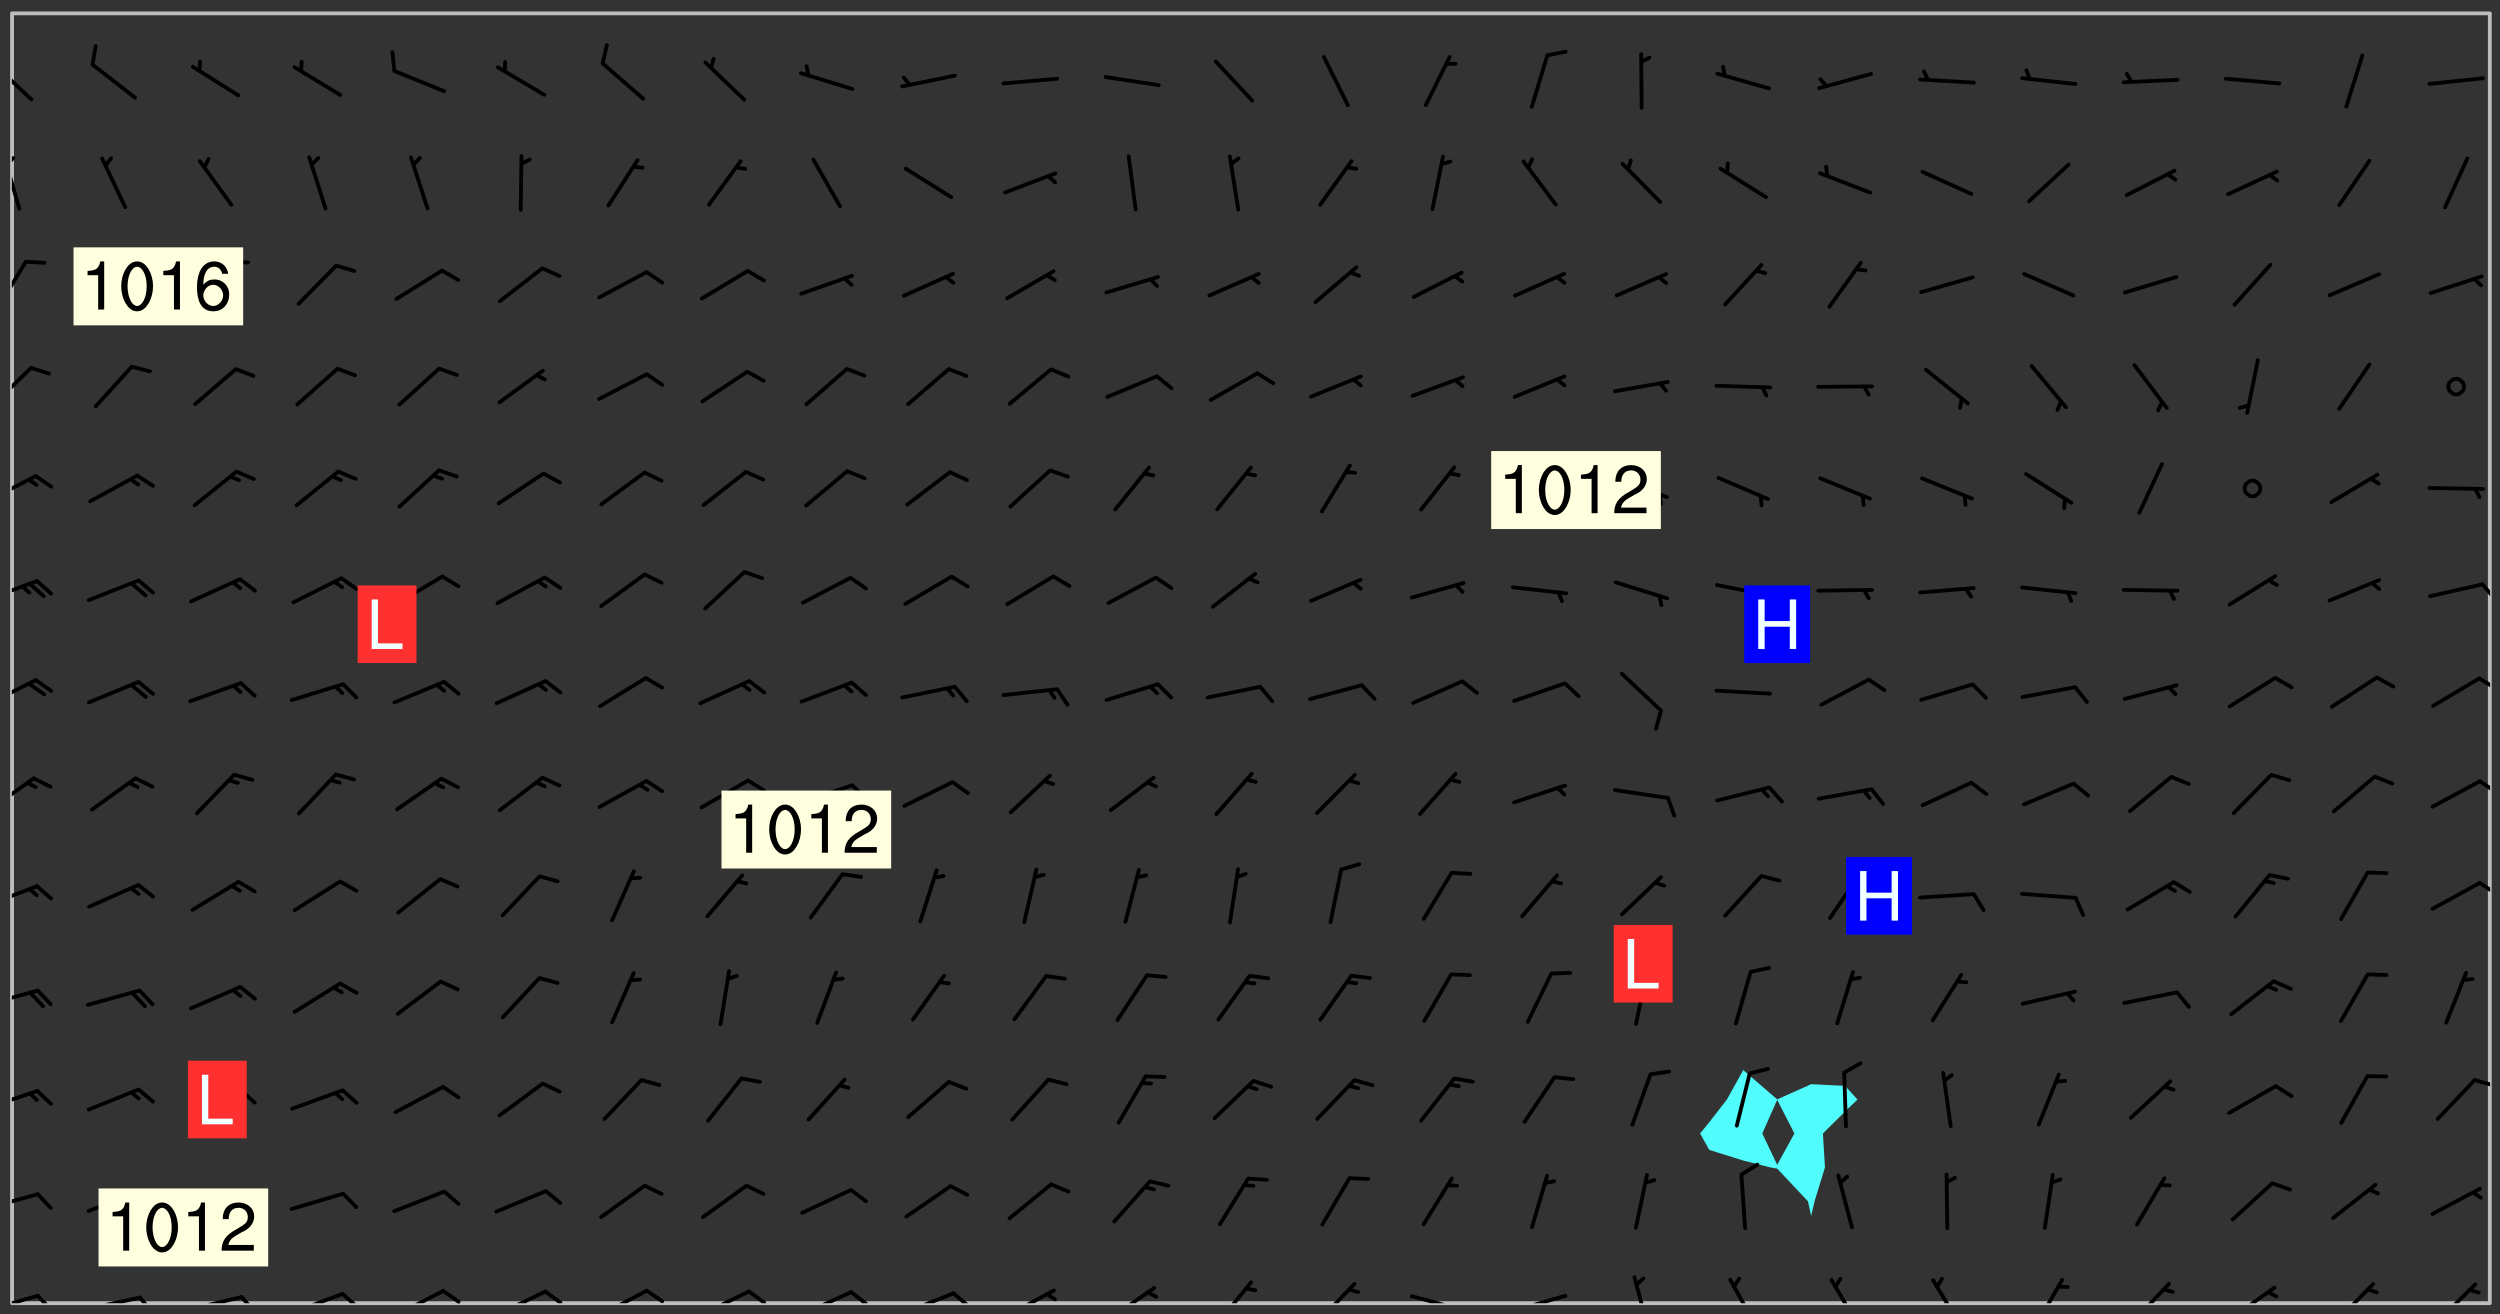 <svg xmlns="http://www.w3.org/2000/svg" role="img" xmlns:xlink="http://www.w3.org/1999/xlink" viewBox="142.45 309.95 326.84 171.84"><rect x="142.45" y="309.95" width="326.84" height="171.84" fill="#333333" stroke="none"/><defs><clipPath id="clip2"><path d="M 144 311.672 L 145 311.672 L 145 480.328 L 144 480.328 Z M 144 311.672"/></clipPath><clipPath id="clip3"><path d="M 144 311.672 L 468 311.672 L 468 480.328 L 144 480.328 Z M 144 311.672"/></clipPath><clipPath id="clip4"><path d="M 467 311.672 L 468 311.672 L 468 480.328 L 467 480.328 Z M 467 311.672"/></clipPath><clipPath id="clip5"><path d="M 144 479 L 148 479 L 148 480.328 L 144 480.328 Z M 144 479"/></clipPath><clipPath id="clip6"><path d="M 147 479 L 150 479 L 150 480.328 L 147 480.328 Z M 147 479"/></clipPath><clipPath id="clip7"><path d="M 153 479 L 161 479 L 161 480.328 L 153 480.328 Z M 153 479"/></clipPath><clipPath id="clip8"><path d="M 160 479 L 163 479 L 163 480.328 L 160 480.328 Z M 160 479"/></clipPath><clipPath id="clip9"><path d="M 166 479 L 175 479 L 175 480.328 L 166 480.328 Z M 166 479"/></clipPath><clipPath id="clip10"><path d="M 173 479 L 176 479 L 176 480.328 L 173 480.328 Z M 173 479"/></clipPath><clipPath id="clip11"><path d="M 180 478 L 188 478 L 188 480.328 L 180 480.328 Z M 180 478"/></clipPath><clipPath id="clip12"><path d="M 186 478 L 190 478 L 190 480.328 L 186 480.328 Z M 186 478"/></clipPath><clipPath id="clip13"><path d="M 193 478 L 201 478 L 201 480.328 L 193 480.328 Z M 193 478"/></clipPath><clipPath id="clip14"><path d="M 200 478 L 203 478 L 203 480.328 L 200 480.328 Z M 200 478"/></clipPath><clipPath id="clip15"><path d="M 207 478 L 214 478 L 214 480.328 L 207 480.328 Z M 207 478"/></clipPath><clipPath id="clip16"><path d="M 213 478 L 216 478 L 216 480.328 L 213 480.328 Z M 213 478"/></clipPath><clipPath id="clip17"><path d="M 220 478 L 228 478 L 228 480.328 L 220 480.328 Z M 220 478"/></clipPath><clipPath id="clip18"><path d="M 226 478 L 230 478 L 230 480.328 L 226 480.328 Z M 226 478"/></clipPath><clipPath id="clip19"><path d="M 233 478 L 241 478 L 241 480.328 L 233 480.328 Z M 233 478"/></clipPath><clipPath id="clip20"><path d="M 240 478 L 243 478 L 243 480.328 L 240 480.328 Z M 240 478"/></clipPath><clipPath id="clip21"><path d="M 247 478 L 254 478 L 254 480.328 L 247 480.328 Z M 247 478"/></clipPath><clipPath id="clip22"><path d="M 253 478 L 256 478 L 256 480.328 L 253 480.328 Z M 253 478"/></clipPath><clipPath id="clip23"><path d="M 260 478 L 268 478 L 268 480.328 L 260 480.328 Z M 260 478"/></clipPath><clipPath id="clip24"><path d="M 266 478 L 270 478 L 270 480.328 L 266 480.328 Z M 266 478"/></clipPath><clipPath id="clip25"><path d="M 273 478 L 281 478 L 281 480.328 L 273 480.328 Z M 273 478"/></clipPath><clipPath id="clip26"><path d="M 279 478 L 281 478 L 281 480.328 L 279 480.328 Z M 279 478"/></clipPath><clipPath id="clip27"><path d="M 287 478 L 294 478 L 294 480.328 L 287 480.328 Z M 287 478"/></clipPath><clipPath id="clip28"><path d="M 301 477 L 307 477 L 307 480.328 L 301 480.328 Z M 301 477"/></clipPath><clipPath id="clip29"><path d="M 314 477 L 320 477 L 320 480.328 L 314 480.328 Z M 314 477"/></clipPath><clipPath id="clip30"><path d="M 326 479 L 335 479 L 335 480.328 L 326 480.328 Z M 326 479"/></clipPath><clipPath id="clip31"><path d="M 340 479 L 348 479 L 348 480.328 L 340 480.328 Z M 340 479"/></clipPath><clipPath id="clip32"><path d="M 355 476 L 359 476 L 359 480.328 L 355 480.328 Z M 355 476"/></clipPath><clipPath id="clip33"><path d="M 368 477 L 373 477 L 373 480.328 L 368 480.328 Z M 368 477"/></clipPath><clipPath id="clip34"><path d="M 381 477 L 386 477 L 386 480.328 L 381 480.328 Z M 381 477"/></clipPath><clipPath id="clip35"><path d="M 394 477 L 400 477 L 400 480.328 L 394 480.328 Z M 394 477"/></clipPath><clipPath id="clip36"><path d="M 408 477 L 413 477 L 413 480.328 L 408 480.328 Z M 408 477"/></clipPath><clipPath id="clip37"><path d="M 420 477 L 427 477 L 427 480.328 L 420 480.328 Z M 420 477"/></clipPath><clipPath id="clip38"><path d="M 433 478 L 441 478 L 441 480.328 L 433 480.328 Z M 433 478"/></clipPath><clipPath id="clip39"><path d="M 447 477 L 453 477 L 453 480.328 L 447 480.328 Z M 447 477"/></clipPath><clipPath id="clip40"><path d="M 460 477 L 467 477 L 467 480.328 L 460 480.328 Z M 460 477"/></clipPath><clipPath id="clip41"><path d="M 144 465 L 148 465 L 148 469 L 144 469 Z M 144 465"/></clipPath><clipPath id="clip42"><path d="M 144 452 L 148 452 L 148 456 L 144 456 Z M 144 452"/></clipPath><clipPath id="clip43"><path d="M 465 450 L 468 450 L 468 453 L 465 453 Z M 465 450"/></clipPath><clipPath id="clip44"><path d="M 144 439 L 148 439 L 148 442 L 144 442 Z M 144 439"/></clipPath><clipPath id="clip45"><path d="M 144 425 L 148 425 L 148 429 L 144 429 Z M 144 425"/></clipPath><clipPath id="clip46"><path d="M 466 425 L 468 425 L 468 427 L 466 427 Z M 466 425"/></clipPath><clipPath id="clip47"><path d="M 144 411 L 148 411 L 148 417 L 144 417 Z M 144 411"/></clipPath><clipPath id="clip48"><path d="M 466 411 L 468 411 L 468 414 L 466 414 Z M 466 411"/></clipPath><clipPath id="clip49"><path d="M 144 398 L 148 398 L 148 403 L 144 403 Z M 144 398"/></clipPath><clipPath id="clip50"><path d="M 466 398 L 468 398 L 468 401 L 466 401 Z M 466 398"/></clipPath><clipPath id="clip51"><path d="M 144 385 L 148 385 L 148 389 L 144 389 Z M 144 385"/></clipPath><clipPath id="clip52"><path d="M 466 386 L 468 386 L 468 389 L 466 389 Z M 466 386"/></clipPath><clipPath id="clip53"><path d="M 144 371 L 148 371 L 148 376 L 144 376 Z M 144 371"/></clipPath><clipPath id="clip54"><path d="M 144 357 L 147 357 L 147 364 L 144 364 Z M 144 357"/></clipPath><clipPath id="clip55"><path d="M 144 343 L 147 343 L 147 351 L 144 351 Z M 144 343"/></clipPath><clipPath id="clip56"><path d="M 144 330 L 146 330 L 146 338 L 144 338 Z M 144 330"/></clipPath><clipPath id="clip57"><path d="M 144 330 L 145 330 L 145 332 L 144 332 Z M 144 330"/></clipPath><clipPath id="clip58"><path d="M 144 317 L 147 317 L 147 324 L 144 324 Z M 144 317"/></clipPath><g id="surface604" clip-path="url(#clip1)"><path fill="#fff" fill-opacity="0" fill-rule="evenodd" d="M 0 0 L 1000 0 L 1000 1000 L 0 1000 Z M 0 0"/><path fill="#d3d3d3" fill-opacity="0" fill-rule="evenodd" d="M162.152 355.867L161.918 356.16 161.977 356.395 162.094 356.566 162.27 356.801 162.562 357.148 162.676 357.207 162.793 357.035 162.852 356.801 163.027 356.625 163.492 356.449 164.191 356.449 164.426 356.742 164.715 357.559 164.773 357.734 164.949 357.965 165.301 358.199 166 358.898 166.172 359.074 166.406 359.422 166.641 359.832 166.93 360.414 167.34 360.879 167.57 361.113 167.805 361.289 167.922 361.52 168.098 361.812 168.27 362.977 168.27 363.211 168.328 363.5 168.387 363.617 168.504 363.734 168.852 364.145 168.969 364.316 169.145 364.492 169.32 364.727 169.438 364.898 169.609 365.25 169.668 365.484 169.902 365.891 170.137 365.832 169.961 366.008 169.902 366.938 169.32 366.938 169.086 366.824 168.738 366.938 168.621 367.055 168.562 367.348 168.504 367.523 168.387 367.695 167.922 367.988 167.863 368.223 167.805 368.336 167.805 368.98 167.863 369.152 167.863 369.562 167.922 369.621 167.922 370.027 167.98 370.434 168.098 370.609 168.156 370.668 168.387 371.309 168.328 371.602 168.328 372.301 168.27 372.883 168.27 373.117 168.211 373.348 168.156 373.699 168.156 375.621 168.211 375.738 168.637 375.738 168.27 375.855 168.246 376.207 169.137 377.375 170.879 377.914 172.219 378.273 172.219 378.812 172.309 379.621 172.844 380.336 174.363 380.605 175.254 380.52 175.344 381.684 175.879 381.863 177.039 381.684 179.094 380.699 180.254 380.336 182.133 380.16 183.828 379.98 183.648 380.699 182.133 380.785 180.883 380.875 180.078 381.145 179.004 381.953 179.273 382.672 179.809 383.57 179.629 384.195 179.363 385.004 179.629 386.082 180.254 386.98 181.059 387.16 182.309 386.98 182.043 387.703 182.141 388.207 182.195 388.5 182.195 388.672 182.254 388.965 182.254 389.371 182.43 389.488 182.781 389.605 183.188 389.605 183.48 389.43 183.594 389.312 183.652 389.195 183.77 388.965 183.828 388.789 184.18 388.324 184.41 388.148 184.586 388.09 184.762 388.148 184.82 388.324 184.938 389.312 184.992 389.781 185.051 389.953 185.168 390.188 185.344 390.246 186.16 390.305 186.449 390.305 186.566 390.539 186.625 390.945 186.684 391.297 186.684 392.402 186.801 392.695 186.918 393.043 187.207 393.742 187.383 394.094 187.965 394.848 188.316 395.023 188.488 395.082 188.957 395.316 189.598 395.781 189.945 396.016 190.238 396.191 190.531 396.246 190.762 396.309 191.578 396.656 191.871 396.832 191.984 397.004 192.336 397.355 192.453 397.531 192.977 398.172 192.977 398.461 193.035 398.812 193.035 399.16 193.094 399.512 193.152 399.801 193.27 399.859 193.441 399.918 193.617 399.918 194.199 400.152 194.375 400.27 194.551 400.559 194.727 400.793 194.84 401.027 195.133 401.258 195.25 401.375 195.25 401.785 195.309 401.84 195.598 402.074 195.832 402.191 195.891 402.309 196.008 402.48 196.066 402.598 196.297 402.832 196.355 403.008 196.59 403.066 196.707 403.125 196.59 403.238 196.531 403.355 196.531 403.473 196.414 403.766 196.297 404.055 196.297 404.637 196.473 404.754 196.59 404.812 196.648 404.93 196.766 405.047 196.879 405.105 197.055 405.453 197.113 405.805 197.172 406.211 197.172 406.387 197.113 406.562 196.996 407.262 196.996 407.434 197.113 407.609 197.406 407.902 197.812 407.902 197.988 408.02 198.105 408.191 198.223 408.484 198.223 408.719 197.695 408.719 197.465 408.484 197.23 408.484 197.055 408.543 196.996 409.242 197.055 409.59 197.172 409.766 197.348 410.176 197.465 410.406 197.754 410.875 197.93 410.93 198.453 410.93 198.688 410.988 199.445 411.629 199.504 411.922 199.504 412.156 199.562 412.215 199.793 412.562 199.793 412.914 199.676 413.086 199.676 413.379 199.969 413.668 200.262 413.844 200.434 413.902 200.727 414.078 201.02 414.195 201.602 414.602 201.891 414.836 202.184 415.012 202.402 415.172 202.418 415.184 202.648 415.359 203.289 415.883 203.465 416.117 203.582 416.293 203.758 416.469 203.871 416.641 203.871 417.281 203.988 417.457 204.457 417.574 205.039 417.691 205.273 417.75 205.504 417.863 205.797 417.98 205.91 418.039 206.496 418.391 206.785 418.562 206.961 418.625 207.137 418.68 207.312 418.738 208.012 419.09 208.301 419.266 208.535 419.32 208.824 419.496 209.059 419.613 209.699 420.02 209.992 420.137 210.164 420.195 210.398 420.254 210.809 420.312 211.039 420.371 211.273 420.488 211.332 420.66 210.922 420.836 211.391 420.895 211.449 421.188 211.562 421.422 211.738 421.477 211.973 421.535 212.148 421.594 212.555 421.711 213.195 421.945 213.312 422.117 213.371 422.352 213.371 422.527 213.312 422.645 213.254 423.051 213.488 423.285 213.605 423.344 213.953 423.461 214.594 423.691 214.77 423.809 215.059 423.926 215.234 424.102 215.469 424.566 216.051 425.672 216.227 425.848 216.574 426.023 216.75 426.141 217.102 426.258 218.148 426.781 218.383 426.84 218.848 426.953 219.141 427.012 219.605 427.188 220.363 427.77 220.598 428.004 220.945 428.469 221.121 428.645 221.41 428.879 222.227 429.578 222.52 429.754 222.809 430.043 223.102 430.219 223.395 430.508 224.09 431.148 224.266 431.324 224.559 431.559 224.848 431.793 225.316 432.082 225.957 432.664 226.305 432.898 226.539 433.191 226.887 433.539 227.238 434.004 228.172 434.996 228.52 435.402 228.637 435.578 228.871 435.637 228.984 435.754 229.629 435.93 229.859 436.043 230.094 436.102 230.387 436.277 230.617 436.395 231.551 437.094 231.957 437.5 232.191 437.676 232.598 437.852 232.832 437.969 233.648 438.316 233.996 438.551 234.23 438.668 234.523 438.957 234.754 439.074 235.512 439.426 235.863 439.598 236.094 439.656 236.387 439.773 236.621 439.832 237.492 440.008 238.309 440.008 238.777 440.238 238.949 440.297 239.824 440.996 240.289 441.113 240.582 441.172 240.758 441.23 240.988 441.289 241.457 441.348 241.805 441.406 242.156 441.465 242.562 441.523 242.855 441.523 243.027 441.582 243.027 441.812 243.203 441.988 243.496 441.988 243.844 442.047 244.195 442.105 244.895 442.223 245.535 442.223 246 441.988 246.293 441.812 246.465 441.695 246.875 441.523 247.164 441.348 248.098 440.883 248.566 440.59 249.09 440.297 249.555 440.125 250.02 439.949 251.07 439.484 251.359 439.367 251.77 439.25 252.059 439.133 252.586 438.957 254.102 438.258 254.684 437.91 254.973 437.852 255.266 437.793 255.613 437.676 256.488 437.445 256.84 437.328 256.953 437.328 257.188 437.27 258.062 437.035 258.297 436.977 259.109 436.977 259.461 436.918 260.277 436.801 260.449 436.742 260.801 436.688 261.094 436.629 261.324 436.57 262.141 436.395 262.316 436.336 262.664 436.336 262.898 436.277 263.363 436.16 264.121 435.988 264.355 435.93 264.703 435.93 265.113 435.812 265.402 435.754 266.688 435.695 266.977 435.695 267.387 435.637 267.617 435.578 267.793 435.578 268.668 435.461 269.074 435.461 269.484 435.344 269.832 435.344 270.184 435.23 271.055 435.172 272.805 435.172 273.852 435.461 274.262 435.578 274.551 435.695 274.902 435.812 275.191 435.93 276.242 436.102 276.531 436.16 276.824 436.16 277.117 436.219 277.289 436.277 277.699 436.336 277.871 436.395 277.988 436.453 278.105 436.453 278.223 436.512 278.574 436.57 278.688 436.57 279.098 436.637 281.02 437.031 282.945 437.426 284.465 437.875 286.16 438.594 288.305 439.398 289.91 438.68 291.34 437.875 292.5 436.797 293.75 436.348 296.785 435.629 298.66 435.27 300.805 433.922 303.039 432.668 305.539 431.41 307.234 430.961 309.02 430.781 310.18 430.512 310.805 431.051 312.145 430.781 312.859 429.793 313.844 428.449 314.289 428.27 315.094 427.91 316.969 427.371 318.754 426.922 320.004 426.652 321.164 426.562 322.863 426.473 324.824 426.203 326.074 426.113 326.613 426.113 327.238 426.023 328.129 426.023 330.273 425.844 332.684 425.664 335.273 425.574 336.969 425.754 338.578 425.844 340.008 426.203 341.168 426.922 343.043 427.91 344.203 429.438 344.469 430.152 345.098 430.242 345.453 431.141 345.988 431.68 346.523 433.207 347.598 433.566 348.133 433.566 347.328 434.102 347.418 435.809 348.133 438.504 349.023 439.309 349.918 440.297 350.633 441.555 352.418 442.094 353.938 441.914 354.293 443.258 355.902 442.453 356.883 441.914 357.152 442.184 357.469 441.969 357.688 441.824 358.488 442.273 358.938 441.914 359.293 441.914 359.828 441.645 360.367 440.926 360.902 440.656 361.527 439.668 362.688 440.117 363.527 440.488 364.922 441.105 366.617 440.926 368.223 440.926 370.008 441.016 370.188 439.309 370.723 437.965 371.527 438.234 372.02 439.082 372.422 439.488 372.332 440.027 372.332 440.387 373.047 440.836 373.758 440.566 375.188 440.566 375.547 441.555 375.992 442.812 376.707 444.156 377.957 444.785 379.652 445.414 380.367 445.234 380.547 444.695 381.527 444.605 381.977 444.965 382.062 446.223 381.797 446.852 381.262 447.031 381.262 447.57 381.977 448.555 382.242 449.094 383.227 450.082 384.027 451.16 383.762 451.52 383.672 452.418 383.047 454.75 382.691 456.816 382.602 458.609 382.422 459.328 382.332 459.867 382.332 461.305 381.352 463.188 380.992 464.895 380.457 465.793 379.652 466.961 379.387 467.5 381.441 468.754 381.527 469.113 381.172 469.652 381.082 469.473 381.082 470.281 381.172 471.719 380.727 472.434 379.652 472.527 379.387 473.242 379.922 474.141 380.727 474.859 381.887 475.668 383.227 475.938 383.672 476.297 383.316 476.746 381.527 476.656 380.277 476.207 379.562 475.488 378.938 475.398 378.762 478.988 378.574 480.297 467.934 480.297 467.934 311.703 412.664 311.703 412.664 360.785 413.426 360.91 416.715 361.453 418.738 364.289 418.738 367.043 421.09 367.375 423.438 367.707 427.488 367.707 426.109 371.867 424.086 372.574 422.062 373.277 421.52 373.621 418.926 375.238 418.738 375.355 416.715 373.277 415.984 370.535 413.312 368.457 411.938 364.957 411.871 364.875 409.914 362.203 412.664 360.785 412.664 311.703 294.422 311.703 294.422 403.117 294.539 403.148 294.672 403.16 294.746 403.234 294.852 403.281 294.941 403.34 295.027 403.398 295.117 403.457 295.414 403.754 295.473 403.844 295.504 403.961 295.531 404.078 295.547 404.215 295.516 404.332 295.457 404.422 295.398 404.508 295.355 404.613 295.309 404.715 295.281 404.836 295.281 404.98 295.457 405.25 295.605 405.398 295.68 405.484 295.754 405.559 295.797 405.664 295.859 405.754 295.918 405.84 295.961 405.945 296.02 406.035 296.066 406.137 296.109 406.242 296.168 406.328 296.285 406.508 296.359 406.582 296.422 406.668 296.48 406.758 296.523 406.863 296.582 406.953 296.641 407.039 296.703 407.129 296.762 407.219 296.805 407.32 296.922 407.5 296.996 407.574 297.055 407.66 297.129 407.734 297.219 407.793 297.324 407.84 297.473 407.84 297.605 407.824 297.738 407.84 297.84 407.793 297.914 407.719 297.961 407.617 297.945 407.484 297.945 407.336 297.898 407.23 297.871 407.113 297.824 407.012 297.797 406.891 297.754 406.789 297.691 406.699 297.648 406.598 297.605 406.492 297.574 406.375 297.559 406.242 297.547 406.105 297.633 406.047 297.691 405.961 297.812 405.93 297.855 406.035 297.871 406.168 297.871 406.285 297.93 406.387 297.988 406.477 298.078 406.535 298.227 406.684 298.285 406.773 298.328 406.879 298.316 406.98 298.402 407.039 298.508 407.086 298.594 407.145 298.684 407.203 298.758 407.277 298.641 407.305 298.535 407.352 298.449 407.41 298.375 407.484 298.316 407.574 298.254 407.66 298.227 407.781 298.18 407.883 298.137 407.988 298.105 408.105 298.094 408.238 298.078 408.371 298.078 408.52 298.105 408.637 298.152 408.742 298.195 408.844 298.254 408.934 298.328 409.008 298.418 409.066 298.492 409.141 298.582 409.199 298.641 409.289 298.684 409.395 298.73 409.496 298.848 409.527 298.98 409.543 299.129 409.543 299.246 409.512 299.352 409.555 299.395 409.66 299.441 409.762 299.469 409.883 299.5 410 299.527 410.117 299.559 410.238 299.586 410.355 299.691 410.398 299.793 410.445 299.926 410.43 300.074 410.578 300.137 410.664 300.211 410.738 300.281 410.812 300.371 410.875 300.477 410.918 300.578 410.961 300.695 410.992 300.832 411.008 300.949 410.977 301.023 410.902 301.051 410.785 301.039 410.652 301.008 410.531 300.98 410.414 301.023 410.309 301.141 410.309 301.23 410.371 301.348 410.398 301.496 410.398 301.629 410.414 301.777 410.414 301.91 410.43 302.043 410.414 302.191 410.414 302.324 410.398 302.457 410.387 302.594 410.398 302.711 410.371 302.844 410.355 303.035 410.297 302.977 410.473 302.961 410.605 302.934 410.727 302.918 410.859 302.859 410.945 302.727 410.961 302.621 411.008 302.516 411.051 302.398 411.082 302.281 411.109 302.016 411.141 301.867 411.141 301.734 411.156 301.66 411.23 301.719 411.316 301.867 411.465 301.984 411.645 302.059 411.715 302.148 411.777 302.238 411.836 302.324 411.895 302.414 411.953 302.516 411.996 302.621 412.059 302.727 412.102 302.812 412.16 302.918 412.207 303.02 412.25 303.199 412.367 303.258 412.457 303.215 412.559 303.168 412.664 303.184 412.797 303.406 413.02 303.465 413.109 303.508 413.211 303.539 413.332 303.582 413.434 303.598 413.566 303.629 413.684 303.641 413.82 303.672 413.938 303.82 414.086 303.922 414.129 304.027 414.172 304.145 414.203 304.277 414.219 304.414 414.234 304.531 414.234 304.648 414.203 304.738 414.145 304.781 414.039 304.828 413.938 304.871 413.832 304.902 413.715 304.914 413.582 304.914 413.434 304.902 413.301 304.887 413.168 304.855 413.051 304.812 412.945 304.766 412.84 304.723 412.738 304.68 412.633 304.664 412.5 304.68 412.367 304.707 412.25 304.738 412.133 304.766 412.012 304.812 411.91 304.902 411.852 304.988 411.789 305.062 411.715 305.152 411.656 305.375 411.434 305.434 411.348 305.508 411.273 305.625 411.094 305.684 411.008 305.684 410.859 305.609 410.785 305.508 410.738 305.402 410.695 305.301 410.652 305.242 410.562 305.195 410.457 305.168 410.34 305.258 410.281 305.375 410.25 305.477 410.207 305.656 410.09 305.805 409.941 305.816 409.809 305.805 409.703 305.715 409.645 305.582 409.66 305.434 409.66 305.301 409.676 305.168 409.66 305.047 409.629 304.961 409.57 304.887 409.496 304.828 409.406 304.766 409.32 304.648 409.141 304.59 409.055 304.621 408.934 304.707 408.875 304.828 408.844 304.887 408.758 304.887 408.637 304.855 408.52 304.797 408.43 304.738 408.344 304.691 408.238 304.664 408.121 304.648 407.988 304.707 407.898 304.781 407.824 304.871 407.766 304.988 407.586 305.062 407.512 305.121 407.426 305.27 407.277 305.391 407.246 305.523 407.23 305.656 407.246 305.73 407.32 305.773 407.426 305.789 407.559 305.758 407.676 305.641 407.707 305.508 407.719 305.359 407.867 305.316 407.973 305.27 408.074 305.242 408.195 305.211 408.312 305.211 408.461 305.242 408.578 305.285 408.684 305.344 408.773 305.418 408.844 305.492 408.918 305.609 408.949 305.73 408.977 305.848 408.949 305.98 408.934 306.098 408.934 306.188 408.992 306.262 409.066 306.309 409.172 306.367 409.258 306.469 409.305 306.602 409.32 306.707 409.363 306.793 409.422 306.781 409.527 306.707 409.602 306.527 409.719 306.469 409.809 306.379 409.867 306.309 409.941 306.234 410.016 306.172 410.105 306.145 410.223 306.129 410.355 306.145 410.488 306.129 410.621 306.129 410.77 306.145 410.902 306.172 411.02 306.203 411.141 306.277 411.215 306.367 411.273 306.453 411.332 306.543 411.391 306.66 411.422 306.66 411.508 306.559 411.555 306.469 411.613 306.203 411.645 306.086 411.672 305.938 411.672 305.832 411.715 305.73 411.762 305.672 411.852 305.609 412.086 305.598 412.219 305.566 412.34 305.551 412.473 305.551 412.766 305.539 412.898 305.551 413.035 305.566 413.168 305.699 413.184 305.832 413.195 305.953 413.227 306.039 413.285 306.113 413.359 306.16 413.465 306.203 413.566 306.219 413.699 306.219 414.145 306.203 414.277 306.203 414.723 306.234 414.988 306.262 415.105 306.277 415.238 306.309 415.355 306.395 415.566 306.426 415.832 306.426 415.98 306.395 416.098 306.367 416.215 306.336 416.336 306.309 416.453 306.277 416.57 306.246 416.691 306.234 416.824 306.219 416.957 306.309 417.016 306.426 416.984 306.527 417 306.574 417.105 306.543 417.371 306.543 417.812 306.5 417.918 306.453 418.023 306.41 418.125 306.367 418.23 306.309 418.316 306.277 418.438 306.234 418.555 306.203 418.672 306.188 418.805 306.203 418.938 306.262 419.027 306.367 419.074 306.453 419.133 306.512 419.219 306.5 419.355 306.469 419.473 306.426 419.574 306.426 420.02 306.41 420.152 306.41 420.301 306.379 420.418 306.336 420.523 306.309 420.641 306.262 420.746 306.219 420.848 306.188 420.969 306.16 421.086 306.129 421.219 306.098 421.336 306.07 421.453 306.027 421.559 305.996 421.676 305.965 421.797 305.953 421.93 305.938 422.062 305.938 422.359 305.965 422.477 305.965 422.625 306.012 423.023 306.039 423.141 306.098 423.23 306.219 423.262 306.367 423.262 306.5 423.246 306.559 423.336 306.559 423.453 306.5 423.543 306.41 423.602 306.309 423.645 306.203 423.691 306.113 423.75 306.027 423.809 305.891 423.824 305.773 423.793 305.641 423.777 305.539 423.824 305.477 423.91 305.465 424.047 305.449 424.18 305.418 424.297 305.391 424.414 305.375 424.547 305.344 424.668 305.344 424.965 305.359 425.098 305.391 425.215 305.391 425.363 305.402 425.496 305.402 425.645 305.375 425.762 305.328 425.863 305.301 425.984 305.27 426.102 305.211 426.191 305.137 426.266 305.035 426.309 304.93 426.355 304.812 426.383 304.691 426.414 304.59 426.367 304.648 426.281 304.754 426.234 304.781 426.117 304.812 426 304.84 425.879 304.871 425.762 304.871 425.613 304.887 425.48 304.855 425.363 304.812 425.258 304.707 425.273 304.633 425.348 304.531 425.391 304.441 425.453 304.367 425.527 304.324 425.629 304.309 425.762 304.277 425.879 304.25 426 304.219 426.117 304.191 426.234 304.16 426.355 304.133 426.473 304.102 426.59 304.059 426.695 303.969 426.754 303.879 426.754 303.762 426.723 303.73 426.637 303.746 426.5 303.715 426.383 303.715 426.234 303.703 426.102 303.703 425.953 303.641 425.719 303.613 425.598 303.57 425.496 303.523 425.391 303.465 425.305 303.406 425.215 303.363 425.109 303.301 425.023 303.152 424.875 303.082 424.801 302.977 424.754 302.871 424.711 302.77 424.668 302.473 424.371 302.383 424.297 302.297 424.238 302.191 424.195 302.102 424.133 302.016 424.074 301.91 424.031 301.82 423.973 301.734 423.91 301.66 423.84 301.555 423.793 301.469 423.734 301.363 423.691 301.273 423.629 301.172 423.586 301.066 423.543 300.98 423.484 300.875 423.438 300.77 423.395 300.668 423.348 300.578 423.289 300.477 423.246 300.371 423.203 300.281 423.141 300.164 423.113 300.031 423.098 299.898 423.113 299.75 423.113 299.617 423.129 299.5 423.098 299.41 423.039 299.336 422.965 299.246 422.906 299.145 422.859 298.996 422.859 298.875 422.832 298.773 422.789 298.699 422.715 298.582 422.535 298.492 422.477 298.391 422.434 298.301 422.371 298.195 422.328 298.105 422.27 298.02 422.211 297.914 422.164 297.855 422.078 297.797 421.988 297.754 421.883 297.707 421.781 297.633 421.707 297.547 421.648 297.473 421.574 297.383 421.516 297.16 421.293 297.117 421.188 297.086 420.922 297.191 420.879 297.336 420.879 297.441 420.922 297.516 420.996 297.605 421.055 297.691 421.113 297.797 421.16 297.887 421.219 298.035 421.367 298.105 421.441 298.254 421.59 298.316 421.676 298.391 421.75 298.477 421.809 298.551 421.883 298.641 421.945 298.73 422.004 298.816 422.062 299.086 422.238 299.188 422.285 299.293 422.328 299.395 422.371 299.441 422.297 299.5 422.211 299.574 422.137 299.645 422.062 299.75 422.105 299.824 422.18 299.883 422.27 299.926 422.371 299.973 422.477 300.016 422.582 300.137 422.609 300.254 422.582 300.328 422.492 300.371 422.387 300.43 422.297 300.504 422.223 300.609 422.18 300.727 422.152 300.859 422.164 300.949 422.223 301.098 422.371 301.156 422.461 301.199 422.566 301.246 422.668 301.289 422.773 301.332 422.875 301.438 422.922 301.543 422.965 301.676 422.98 301.762 422.922 301.82 422.832 301.895 422.758 302 422.715 302.117 422.742 302.223 422.789 302.324 422.832 302.43 422.875 302.531 422.922 302.711 423.039 302.711 423.156 302.695 423.289 302.711 423.422 302.727 423.559 302.785 423.645 302.887 423.691 303.008 423.719 303.125 423.75 303.273 423.75 303.391 423.719 303.449 423.629 303.629 423.512 303.688 423.422 303.762 423.348 303.82 423.262 303.938 423.082 304.117 422.965 304.234 422.996 304.324 423.055 304.367 423.129 304.352 423.262 304.352 423.379 304.441 423.438 304.59 423.438 304.723 423.422 304.855 423.41 305.121 423.379 305.227 423.336 305.344 423.305 305.465 423.277 305.539 423.203 305.609 423.129 305.672 423.039 305.656 422.934 305.609 422.832 305.508 422.789 305.402 422.773 305.285 422.801 305.02 422.832 304.871 422.832 304.797 422.758 304.707 422.699 304.59 422.668 304.473 422.641 304.34 422.625 304.191 422.625 304.059 422.641 303.762 422.641 303.656 422.594 303.508 422.445 303.465 422.344 303.406 422.254 303.629 422.031 303.715 421.973 303.82 421.93 303.938 421.898 304.07 421.883 304.203 421.898 304.34 421.914 304.441 421.957 304.574 421.945 304.664 421.883 304.766 421.84 304.828 421.75 304.781 421.648 304.691 421.59 304.574 421.559 304.473 421.516 304.414 421.426 304.352 421.336 304.352 421.219 304.367 421.086 304.473 421.039 304.547 420.969 304.547 420.848 304.457 420.789 304.426 420.672 304.516 420.613 304.59 420.539 304.633 420.434 304.691 420.344 304.738 420.242 304.754 420.109 304.754 419.961 304.707 419.855 304.664 419.754 304.574 419.695 304.441 419.68 304.34 419.637 304.203 419.621 304.086 419.59 303.641 419.59 303.508 419.574 303.375 419.562 303.242 419.547 303.125 419.516 302.977 419.516 302.844 419.5 302.711 419.488 302.445 419.457 302.324 419.414 302.238 419.355 302.164 419.281 302.164 419.133 302.176 419 302.281 418.953 302.383 418.91 302.516 418.895 302.668 418.895 302.801 418.879 303.094 418.879 303.215 418.91 303.316 418.953 303.406 419.012 303.641 419.074 303.762 419.027 303.852 418.969 303.953 418.926 304.086 418.91 304.191 418.953 304.293 419 304.426 419.012 304.547 418.984 304.691 418.984 304.812 418.953 304.93 418.926 305.035 418.879 305.109 418.805 305.195 418.746 305.344 418.598 305.402 418.512 305.449 418.406 305.477 418.289 305.492 418.184 305.391 418.141 305.301 418.082 305.184 418.051 305.078 418.008 304.988 417.945 304.914 417.859 304.84 417.785 304.738 417.742 304.633 417.695 304.531 417.652 304.473 417.562 304.426 417.461 304.34 417.25 304.277 417.164 304.219 417.074 304.145 417 304.059 416.941 303.789 416.941 303.672 416.973 303.582 417.031 303.48 417.074 303.348 417.09 303.242 417.074 303.215 416.957 303.152 416.867 303.035 416.836 302.934 416.793 302.785 416.645 302.754 416.527 302.738 416.422 302.812 416.348 302.992 416.23 303.109 416.203 303.227 416.172 303.363 416.188 303.465 416.23 303.57 416.273 303.672 416.32 303.777 416.363 303.895 416.395 304.027 416.41 304.145 416.438 304.277 416.453 304.383 416.438 304.473 416.379 304.398 416.305 304.293 416.262 304.219 416.188 304.145 416.098 303.996 415.949 303.91 415.891 303.82 415.832 303.746 415.758 303.656 415.699 303.555 415.652 303.434 415.625 303.332 415.578 303.227 415.535 303.109 415.504 303.008 415.461 302.887 415.43 302.738 415.43 302.621 415.461 302.516 415.504 302.43 415.566 302.25 415.684 302.164 415.742 302.074 415.801 301.969 415.848 301.883 415.906 301.777 415.949 301.676 415.992 301.57 416.039 301.496 416.113 301.438 416.203 301.379 416.289 301.332 416.395 301.273 416.48 301.199 416.555 301.066 416.543 300.949 416.512 300.832 416.512 300.758 416.586 300.668 416.645 300.594 416.719 300.504 416.777 300.418 416.836 300.312 416.883 300.211 416.926 300.074 416.941 299.973 416.898 299.824 416.75 299.719 416.703 299.633 416.703 299.527 416.75 299.426 416.793 299.305 416.824 299.188 416.793 299.113 416.719 299.113 416.602 299.145 416.48 299.219 416.41 299.277 416.32 299.352 416.246 299.469 416.215 299.574 416.172 299.867 416.172 300 416.156 300.137 416.141 300.238 416.098 300.328 416.039 300.43 415.992 300.52 415.934 300.652 415.922 300.742 415.98 300.875 415.992 300.965 415.934 301.051 415.875 301.156 415.832 301.246 415.773 301.332 415.711 301.422 415.652 301.57 415.504 301.629 415.418 301.688 415.328 301.793 415.285 301.926 415.27 302.043 415.297 302.164 415.328 302.223 415.27 302.281 415.18 302.312 414.914 302.34 414.797 302.445 414.809 302.578 414.824 302.68 414.781 302.77 414.723 302.828 414.633 302.902 414.559 302.961 414.469 303.008 414.367 303.02 414.234 303.008 414.102 302.961 413.996 302.812 413.848 302.754 413.758 302.695 413.672 302.652 413.566 302.652 413.121 302.668 412.988 302.668 412.84 302.68 412.707 302.621 412.648 302.531 412.707 302.43 412.664 302.25 412.547 302.164 412.488 302.102 412.398 302.043 412.309 301.969 412.234 301.883 412.176 301.762 412.207 301.66 412.219 301.555 412.266 301.469 412.324 301.363 412.367 301.215 412.516 301.125 412.574 301.039 412.633 300.949 412.695 300.844 412.738 300.711 412.754 300.711 412.633 300.816 412.59 300.934 412.559 301.008 412.488 301.051 412.383 301.051 412.234 301.023 412.117 300.875 411.969 300.742 411.953 300.594 411.953 300.477 411.984 300.371 412.027 300.27 412.07 300.18 412.133 300.062 412.16 299.988 412.086 300 411.953 299.957 411.852 299.914 411.746 299.824 411.688 299.707 411.715 299.586 411.746 299.469 411.777 299.367 411.82 299.246 411.852 299.145 411.895 299.039 411.938 298.949 411.996 298.848 412.012 298.848 411.895 298.863 411.762 298.805 411.672 298.73 411.715 298.582 411.863 298.523 411.953 298.449 412.027 298.402 412.133 298.359 412.234 298.285 412.309 298.227 412.398 298.152 412.473 298.094 412.559 298.02 412.633 297.93 412.695 297.855 412.766 297.781 412.84 297.68 412.855 297.547 412.871 297.441 412.828 297.441 412.707 297.59 412.559 297.633 412.457 297.691 412.367 297.738 412.266 297.781 412.16 297.84 412.07 297.871 411.953 297.914 411.852 297.945 411.73 297.973 411.613 298.02 411.508 298.062 411.406 298.105 411.301 298.18 411.23 298.27 411.168 298.359 411.109 298.461 411.066 298.758 411.066 299.023 411.035 299.129 410.992 299.055 410.918 298.938 410.887 298.832 410.844 298.742 410.785 298.641 410.738 298.551 410.68 298.449 410.637 298.344 410.594 298.254 410.531 298.168 410.473 298.062 410.43 297.961 410.387 297.84 410.355 297.723 410.324 297.621 410.281 297.5 410.25 297.398 410.207 297.309 410.148 297.266 410.043 297.25 409.91 297.352 409.867 297.484 409.852 297.621 409.867 297.754 409.852 297.855 409.809 297.914 409.719 297.93 409.613 297.84 409.555 297.766 409.48 297.664 409.438 297.574 409.379 297.426 409.23 297.383 409.125 297.367 408.992 297.367 408.699 297.309 408.609 297.219 408.551 297.145 408.477 297.102 408.371 297.07 408.254 297.012 408.164 296.938 408.09 296.82 408.062 296.746 407.988 296.656 407.93 296.566 407.867 296.48 407.809 296.406 407.734 296.348 407.648 296.301 407.543 296.215 407.484 296.066 407.336 295.871 407.277 295.738 407.293 295.637 407.336 295.562 407.41 295.516 407.512 295.473 407.617 295.414 407.707 295.355 407.793 295.059 408.09 294.969 408.148 294.883 408.148 294.82 408.062 294.777 407.957 294.809 407.84 294.867 407.75 294.895 407.633 294.883 407.5 294.793 407.438 294.688 407.484 294.57 407.512 294.453 407.543 294.184 407.719 294.082 407.766 293.965 407.793 293.859 407.84 293.77 407.898 293.668 407.941 293.609 407.855 293.562 407.75 293.578 407.617 293.625 407.512 293.695 407.438 293.77 407.367 293.828 407.277 293.828 407.129 293.785 407.023 293.547 407.023 293.445 407.07 293.414 407.188 293.387 407.305 293.355 407.426 293.281 407.469 293.148 407.484 293.074 407.438 293.031 407.336 292.988 407.23 292.941 407.129 292.898 407.023 292.777 407.055 292.676 407.098 292.543 407.113 292.426 407.145 292.32 407.188 292.23 407.246 292.129 407.293 292.008 407.32 291.875 407.336 291.773 407.293 291.715 407.203 291.668 407.098 291.625 406.996 291.582 406.891 291.582 406.773 291.641 406.684 291.727 406.625 291.906 406.508 292.008 406.461 292.113 406.418 292.219 406.359 292.32 406.316 292.41 406.254 292.512 406.211 292.617 406.152 292.719 406.105 292.809 406.047 292.914 406.004 293.016 405.961 293.105 405.898 293.207 405.855 293.344 405.84 293.461 405.871 293.562 405.914 293.684 405.945 293.785 405.988 293.891 406.035 293.992 406.078 294.098 406.121 294.199 406.168 294.305 406.211 294.406 406.254 294.512 406.301 294.598 406.359 294.703 406.402 294.82 406.434 294.926 406.477 295.027 406.523 295.117 406.582 295.223 406.625 295.324 406.668 295.43 406.715 295.547 406.742 295.648 406.789 295.77 406.816 295.918 406.816 296.004 406.758 296.02 406.656 296.078 406.566 296.051 406.449 295.977 406.375 295.859 406.195 295.785 406.121 295.695 406.047 295.516 405.93 295.43 405.871 295.324 405.828 295.223 405.781 294.953 405.605 294.895 405.516 294.82 405.441 294.762 405.352 294.719 405.25 294.688 405.133 294.672 404.996 294.672 404.434 294.66 404.301 294.645 404.168 294.613 404.051 294.598 403.918 294.586 403.785 294.555 403.664 294.332 403.441 294.273 403.355 294.258 403.25 294.289 403.133 294.422 403.117 294.422 311.703 172.992 311.703 172.992 313.156 172.934 313.391 172.582 314.441 172.41 314.965 172.293 315.312 172.117 315.723 172 315.895 171.766 316.188 171.535 316.246 171.184 316.246 171.066 316.305 170.836 316.711 170.836 317.004 170.953 317.18 171.184 317.41 171.301 317.645 171.941 318.402 172.234 318.867 172.41 319.102 172.641 319.453 172.875 319.801 173.516 320.617 173.691 321.082 173.863 321.492 173.98 322.188 174.156 322.656 174.273 324.055 174.332 324.52 174.332 325.395 174.449 326.441 174.449 331.223 174.391 331.688 174.039 332.969 173.863 333.492 173.75 333.902 173.398 334.832 172.934 336 172.699 336.582 172.582 336.758 172.41 337.105 172.234 337.512 171.883 338.328 171.824 338.621 171.711 338.914 171.594 339.203 171.535 339.379 171.418 340.254 171.359 340.66 171.301 340.777 171.242 340.953 171.184 341.125 170.953 341.652 170.836 341.824 170.836 342.059 170.719 342.293 170.66 342.465 170.484 343.051 170.484 343.34 170.426 343.516 170.426 343.809 170.367 343.922 170.309 344.449 170.309 344.621 170.254 344.855 170.254 347.477 170.078 348.293 169.961 348.469 169.785 348.703 169.668 348.875 169.555 349.109 168.969 350.043 168.738 350.332 168.445 350.797 168.27 351.031 167.98 351.383 167.629 352.082 167.516 352.312 167.34 352.723 167.164 352.953 166.758 353.48 165.941 354.18 165.648 354.352 165.359 354.586 165.184 354.703 165.008 354.879 164.484 355.285 163.957 355.461 163.785 355.637 163.551 355.691 162.91 355.867 162.152 355.867M174.363 386.891L173.289 387.34 173.648 388.234 174.898 387.52 175.344 386.98 174.363 386.891"/><path fill="#d3d3d3" fill-opacity="0" fill-rule="evenodd" d="M201.508 416.598L200.613 416.598 201.062 417.227 202.043 417.586 202.848 417.496 203.293 416.508 203.117 416.598 202.402 416.242 201.508 416.598M356.129 475.668L356.07 475.145 356.07 474.852 356.184 474.559 356.242 474.328 356.711 473.859 356.824 473.859 356.941 473.746 357.059 473.688 357.234 473.688 357.469 473.629 357.816 473.629 358.051 473.688 358.168 473.746 358.398 473.918 358.457 474.094 358.574 474.676 358.574 474.969 358.457 475.145 358.285 475.434 358.109 475.609 357.582 476.133 357.352 476.367 357.234 476.426 357.059 476.426 356.941 476.367 356.535 476.074 356.359 475.957 356.242 475.898 356.184 475.785 356.129 475.668M362.77 464.711L362.711 464.539 362.711 463.43 362.77 463.258 362.945 463.199 363.117 463.141 363.293 463.141 363.527 463.082 363.645 463.141 363.703 463.84 363.645 464.012 363.527 464.188 363.41 464.246 363.176 464.77 363.062 464.828 362.828 464.828 362.77 464.711M372.383 450.32L372.266 450.145 372.266 449.445 372.559 448.57 372.676 448.398 372.852 448.047 372.965 447.816 373.082 447.523 373.434 446.766 373.551 446.535 373.723 446.301 373.898 446.301 374.016 446.242 374.656 446.242 374.773 446.301 375.008 446.535 375.18 446.648 375.531 446.941 375.648 447.059 375.762 447.234 375.762 447.348 375.879 447.406 375.996 447.523 375.996 448.223 375.938 448.398 375.938 448.629 375.879 448.805 375.531 449.855 375.414 450.086 375.297 450.32 375.18 450.379 374.949 450.613 374.309 450.902 373.434 450.902 373.023 450.785 372.383 450.32"/><path fill="none" stroke="#bebebe" stroke-linecap="round" stroke-linejoin="round" stroke-miterlimit="10" stroke-width=".5" d="M 431.957 354.305 L 108.027 354.305 L 108.027 185.68 L 431.957 185.68 L 431.957 354.305" transform="matrix(1 0 0 -1 36 666)"/><g clip-path="url(#clip2)"><path fill="#fff" fill-opacity="0" fill-rule="evenodd" d="M 144 475.891 L 144 480.328 L 144.004 480.328 L 144 480.328 L 144 311.672 L 144.004 311.672 L 144 311.672 L 144 475.891"/></g><g clip-path="url(#clip3)"><path fill="#fff" fill-opacity="0" fill-rule="evenodd" d="M 144.004 480.328 L 144.004 311.672 L 370.355 311.672 L 370.355 449.848 L 368.211 453.699 L 365.918 456.66 L 364.711 458.137 L 365.918 460.289 L 370.355 461.672 L 373.895 462.574 L 374.793 462.73 L 378.82 467.016 L 379.234 468.93 L 379.676 467.016 L 381.039 462.574 L 380.77 458.137 L 383.672 455.262 L 385.289 453.699 L 383.672 451.914 L 379.234 451.691 L 374.793 453.676 L 370.355 449.848 L 370.355 311.672 L 467.996 311.672 L 467.996 480.328 L 144.004 480.328"/></g><path fill="#50fcfc" fill-rule="evenodd" d="M 365.918 460.289 L 364.711 458.137 L 365.918 456.66 L 368.211 453.699 L 370.355 449.848 L 374.793 453.676 L 374.793 453.738 L 372.844 458.137 L 374.793 462.234 L 377.043 458.137 L 374.793 453.738 L 374.793 453.676 L 379.234 451.691 L 383.672 451.914 L 385.289 453.699 L 383.672 455.262 L 380.77 458.137 L 381.039 462.574 L 379.676 467.016 L 379.234 468.93 L 378.82 467.016 L 374.793 462.73 L 373.895 462.574 L 370.355 461.672 L 365.918 460.289"/><path fill="#fff" fill-opacity="0" fill-rule="evenodd" d="M 374.793 453.738 L 372.844 458.137 L 374.793 462.234 L 377.043 458.137 L 374.793 453.738"/><g clip-path="url(#clip4)"><path fill="#fff" fill-opacity="0" fill-rule="evenodd" d="M 467.996 480.328 L 468 480.328 L 468 311.672 L 467.996 311.672 L 468 311.672 L 468 480.328 L 467.996 480.328"/></g><g clip-path="url(#clip5)"><path fill="none" stroke="#000" stroke-linecap="round" stroke-linejoin="round" stroke-miterlimit="10" stroke-width=".5" d="M 111.375 186.648 L 104.625 184.695" transform="matrix(1 0 0 -1 36 666)"/></g><g clip-path="url(#clip6)"><path fill="none" stroke="#000" stroke-linecap="round" stroke-linejoin="round" stroke-miterlimit="10" stroke-width=".5" d="M 111.375 186.648 L 113.082 184.887" transform="matrix(1 0 0 -1 36 666)"/></g><g clip-path="url(#clip7)"><path fill="none" stroke="#000" stroke-linecap="round" stroke-linejoin="round" stroke-miterlimit="10" stroke-width=".5" d="M 124.75 186.41 L 117.879 184.934" transform="matrix(1 0 0 -1 36 666)"/></g><g clip-path="url(#clip8)"><path fill="none" stroke="#000" stroke-linecap="round" stroke-linejoin="round" stroke-miterlimit="10" stroke-width=".5" d="M 124.75 186.41 L 126.332 184.531" transform="matrix(1 0 0 -1 36 666)"/></g><g clip-path="url(#clip9)"><path fill="none" stroke="#000" stroke-linecap="round" stroke-linejoin="round" stroke-miterlimit="10" stroke-width=".5" d="M 138.051 186.477 L 131.211 184.867" transform="matrix(1 0 0 -1 36 666)"/></g><g clip-path="url(#clip10)"><path fill="none" stroke="#000" stroke-linecap="round" stroke-linejoin="round" stroke-miterlimit="10" stroke-width=".5" d="M 138.051 186.477 L 139.668 184.629" transform="matrix(1 0 0 -1 36 666)"/></g><g clip-path="url(#clip11)"><path fill="none" stroke="#000" stroke-linecap="round" stroke-linejoin="round" stroke-miterlimit="10" stroke-width=".5" d="M 151.242 186.887 L 144.648 184.457" transform="matrix(1 0 0 -1 36 666)"/></g><g clip-path="url(#clip12)"><path fill="none" stroke="#000" stroke-linecap="round" stroke-linejoin="round" stroke-miterlimit="10" stroke-width=".5" d="M 151.242 186.887 L 153.07 185.254" transform="matrix(1 0 0 -1 36 666)"/></g><g clip-path="url(#clip13)"><path fill="none" stroke="#000" stroke-linecap="round" stroke-linejoin="round" stroke-miterlimit="10" stroke-width=".5" d="M 164.387 187.277 L 158.137 184.066" transform="matrix(1 0 0 -1 36 666)"/></g><g clip-path="url(#clip14)"><path fill="none" stroke="#000" stroke-linecap="round" stroke-linejoin="round" stroke-miterlimit="10" stroke-width=".5" d="M 164.387 187.277 L 166.398 185.875" transform="matrix(1 0 0 -1 36 666)"/></g><g clip-path="url(#clip15)"><path fill="none" stroke="#000" stroke-linecap="round" stroke-linejoin="round" stroke-miterlimit="10" stroke-width=".5" d="M 177.738 187.199 L 171.414 184.141" transform="matrix(1 0 0 -1 36 666)"/></g><g clip-path="url(#clip16)"><path fill="none" stroke="#000" stroke-linecap="round" stroke-linejoin="round" stroke-miterlimit="10" stroke-width=".5" d="M 177.738 187.199 L 179.719 185.75" transform="matrix(1 0 0 -1 36 666)"/></g><g clip-path="url(#clip17)"><path fill="none" stroke="#000" stroke-linecap="round" stroke-linejoin="round" stroke-miterlimit="10" stroke-width=".5" d="M 191 187.309 L 184.781 184.035" transform="matrix(1 0 0 -1 36 666)"/></g><g clip-path="url(#clip18)"><path fill="none" stroke="#000" stroke-linecap="round" stroke-linejoin="round" stroke-miterlimit="10" stroke-width=".5" d="M 191 187.309 L 193.027 185.93" transform="matrix(1 0 0 -1 36 666)"/></g><g clip-path="url(#clip19)"><path fill="none" stroke="#000" stroke-linecap="round" stroke-linejoin="round" stroke-miterlimit="10" stroke-width=".5" d="M 204.363 187.207 L 198.047 184.133" transform="matrix(1 0 0 -1 36 666)"/></g><g clip-path="url(#clip20)"><path fill="none" stroke="#000" stroke-linecap="round" stroke-linejoin="round" stroke-miterlimit="10" stroke-width=".5" d="M 204.363 187.207 L 206.348 185.766" transform="matrix(1 0 0 -1 36 666)"/></g><g clip-path="url(#clip21)"><path fill="none" stroke="#000" stroke-linecap="round" stroke-linejoin="round" stroke-miterlimit="10" stroke-width=".5" d="M 217.723 187.117 L 211.32 184.223" transform="matrix(1 0 0 -1 36 666)"/></g><g clip-path="url(#clip22)"><path fill="none" stroke="#000" stroke-linecap="round" stroke-linejoin="round" stroke-miterlimit="10" stroke-width=".5" d="M 217.723 187.117 L 219.664 185.617" transform="matrix(1 0 0 -1 36 666)"/></g><g clip-path="url(#clip23)"><path fill="none" stroke="#000" stroke-linecap="round" stroke-linejoin="round" stroke-miterlimit="10" stroke-width=".5" d="M 231.102 186.965 L 224.57 184.375" transform="matrix(1 0 0 -1 36 666)"/></g><g clip-path="url(#clip24)"><path fill="none" stroke="#000" stroke-linecap="round" stroke-linejoin="round" stroke-miterlimit="10" stroke-width=".5" d="M 231.102 186.965 L 232.973 185.379" transform="matrix(1 0 0 -1 36 666)"/></g><g clip-path="url(#clip25)"><path fill="none" stroke="#000" stroke-linecap="round" stroke-linejoin="round" stroke-miterlimit="10" stroke-width=".5" d="M 244.242 187.344 L 238.059 184" transform="matrix(1 0 0 -1 36 666)"/></g><g clip-path="url(#clip26)"><path fill="none" stroke="#000" stroke-linecap="round" stroke-linejoin="round" stroke-miterlimit="10" stroke-width=".5" d="M 243.34 186.855 L 244.363 186.18" transform="matrix(1 0 0 -1 36 666)"/></g><g clip-path="url(#clip27)"><path fill="none" stroke="#000" stroke-linecap="round" stroke-linejoin="round" stroke-miterlimit="10" stroke-width=".5" d="M 257.355 187.668 L 251.574 183.676" transform="matrix(1 0 0 -1 36 666)"/></g><path fill="none" stroke="#000" stroke-linecap="round" stroke-linejoin="round" stroke-miterlimit="10" stroke-width=".5" d="M 256.516 187.086 L 257.605 186.523" transform="matrix(1 0 0 -1 36 666)"/><g clip-path="url(#clip28)"><path fill="none" stroke="#000" stroke-linecap="round" stroke-linejoin="round" stroke-miterlimit="10" stroke-width=".5" d="M 270.008 188.391 L 265.555 182.953" transform="matrix(1 0 0 -1 36 666)"/></g><path fill="none" stroke="#000" stroke-linecap="round" stroke-linejoin="round" stroke-miterlimit="10" stroke-width=".5" d="M 269.359 187.598 L 270.562 187.359" transform="matrix(1 0 0 -1 36 666)"/><g clip-path="url(#clip29)"><path fill="none" stroke="#000" stroke-linecap="round" stroke-linejoin="round" stroke-miterlimit="10" stroke-width=".5" d="M 283.535 188.199 L 278.656 183.141" transform="matrix(1 0 0 -1 36 666)"/></g><path fill="none" stroke="#000" stroke-linecap="round" stroke-linejoin="round" stroke-miterlimit="10" stroke-width=".5" d="M 282.824 187.465 L 284.004 187.125" transform="matrix(1 0 0 -1 36 666)"/><g clip-path="url(#clip30)"><path fill="none" stroke="#000" stroke-linecap="round" stroke-linejoin="round" stroke-miterlimit="10" stroke-width=".5" d="M 297.801 184.75 L 291.02 186.594" transform="matrix(1 0 0 -1 36 666)"/></g><g clip-path="url(#clip31)"><path fill="none" stroke="#000" stroke-linecap="round" stroke-linejoin="round" stroke-miterlimit="10" stroke-width=".5" d="M 304.348 184.703 L 311.102 186.641" transform="matrix(1 0 0 -1 36 666)"/></g><g clip-path="url(#clip32)"><path fill="none" stroke="#000" stroke-linecap="round" stroke-linejoin="round" stroke-miterlimit="10" stroke-width=".5" d="M 320.137 189.066 L 321.949 182.277" transform="matrix(1 0 0 -1 36 666)"/></g><path fill="none" stroke="#000" stroke-linecap="round" stroke-linejoin="round" stroke-miterlimit="10" stroke-width=".5" d="M 320.398 188.078 L 321.297 188.914" transform="matrix(1 0 0 -1 36 666)"/><g clip-path="url(#clip33)"><path fill="none" stroke="#000" stroke-linecap="round" stroke-linejoin="round" stroke-miterlimit="10" stroke-width=".5" d="M 332.656 188.746 L 336.055 182.594" transform="matrix(1 0 0 -1 36 666)"/></g><path fill="none" stroke="#000" stroke-linecap="round" stroke-linejoin="round" stroke-miterlimit="10" stroke-width=".5" d="M 333.152 187.852 L 333.82 188.879" transform="matrix(1 0 0 -1 36 666)"/><g clip-path="url(#clip34)"><path fill="none" stroke="#000" stroke-linecap="round" stroke-linejoin="round" stroke-miterlimit="10" stroke-width=".5" d="M 345.895 188.703 L 349.449 182.641" transform="matrix(1 0 0 -1 36 666)"/></g><path fill="none" stroke="#000" stroke-linecap="round" stroke-linejoin="round" stroke-miterlimit="10" stroke-width=".5" d="M 346.41 187.82 L 347.055 188.863" transform="matrix(1 0 0 -1 36 666)"/><g clip-path="url(#clip35)"><path fill="none" stroke="#000" stroke-linecap="round" stroke-linejoin="round" stroke-miterlimit="10" stroke-width=".5" d="M 359.172 188.68 L 362.801 182.664" transform="matrix(1 0 0 -1 36 666)"/></g><path fill="none" stroke="#000" stroke-linecap="round" stroke-linejoin="round" stroke-miterlimit="10" stroke-width=".5" d="M 359.699 187.805 L 360.328 188.855" transform="matrix(1 0 0 -1 36 666)"/><g clip-path="url(#clip36)"><path fill="none" stroke="#000" stroke-linecap="round" stroke-linejoin="round" stroke-miterlimit="10" stroke-width=".5" d="M 376.047 188.719 L 372.555 182.621" transform="matrix(1 0 0 -1 36 666)"/></g><path fill="none" stroke="#000" stroke-linecap="round" stroke-linejoin="round" stroke-miterlimit="10" stroke-width=".5" d="M 375.539 187.832 L 376.766 187.793" transform="matrix(1 0 0 -1 36 666)"/><g clip-path="url(#clip37)"><path fill="none" stroke="#000" stroke-linecap="round" stroke-linejoin="round" stroke-miterlimit="10" stroke-width=".5" d="M 390.031 188.223 L 385.203 183.117" transform="matrix(1 0 0 -1 36 666)"/></g><path fill="none" stroke="#000" stroke-linecap="round" stroke-linejoin="round" stroke-miterlimit="10" stroke-width=".5" d="M 389.328 187.48 L 390.512 187.156" transform="matrix(1 0 0 -1 36 666)"/><g clip-path="url(#clip38)"><path fill="none" stroke="#000" stroke-linecap="round" stroke-linejoin="round" stroke-miterlimit="10" stroke-width=".5" d="M 403.797 187.703 L 398.066 183.637" transform="matrix(1 0 0 -1 36 666)"/></g><path fill="none" stroke="#000" stroke-linecap="round" stroke-linejoin="round" stroke-miterlimit="10" stroke-width=".5" d="M 402.965 187.113 L 404.059 186.562" transform="matrix(1 0 0 -1 36 666)"/><g clip-path="url(#clip39)"><path fill="none" stroke="#000" stroke-linecap="round" stroke-linejoin="round" stroke-miterlimit="10" stroke-width=".5" d="M 416.711 188.176 L 411.785 183.164" transform="matrix(1 0 0 -1 36 666)"/></g><path fill="none" stroke="#000" stroke-linecap="round" stroke-linejoin="round" stroke-miterlimit="10" stroke-width=".5" d="M 415.992 187.449 L 417.168 187.102" transform="matrix(1 0 0 -1 36 666)"/><g clip-path="url(#clip40)"><path fill="none" stroke="#000" stroke-linecap="round" stroke-linejoin="round" stroke-miterlimit="10" stroke-width=".5" d="M 430.062 188.137 L 425.059 183.203" transform="matrix(1 0 0 -1 36 666)"/></g><path fill="none" stroke="#000" stroke-linecap="round" stroke-linejoin="round" stroke-miterlimit="10" stroke-width=".5" d="M 429.336 187.422 L 430.508 187.055" transform="matrix(1 0 0 -1 36 666)"/><g clip-path="url(#clip41)"><path fill="none" stroke="#000" stroke-linecap="round" stroke-linejoin="round" stroke-miterlimit="10" stroke-width=".5" d="M 111.387 199.922 L 104.613 198.051" transform="matrix(1 0 0 -1 36 666)"/></g><path fill="none" stroke="#000" stroke-linecap="round" stroke-linejoin="round" stroke-miterlimit="10" stroke-width=".5" d="M111.387 199.922L113.074 198.137M124.594 200.246L118.035 197.727M124.594 200.246L126.445 198.637M137.992 200L131.266 197.973M137.992 200L139.723 198.258M151.312 199.984L144.574 197.988M151.312 199.984L153.035 198.234M164.535 200.266L157.988 197.707M164.535 200.266L166.395 198.664M177.82 200.332L171.328 197.641M177.82 200.332L179.715 198.77M190.742 201.039L185.039 196.934M190.742 201.039L192.941 199.957M204.055 201.039L198.355 196.934M204.055 201.039L206.258 199.957M217.703 200.477L211.34 197.496M217.703 200.477L219.664 199.004M230.73 200.977L224.938 196.996M230.73 200.977L232.906 199.84M243.871 201.211L238.43 196.762M243.871 201.211L246.133 200.262M256.801 201.609L252.129 196.363M256.801 201.609L259.188 201.031M256.121 200.848L257.312 200.559M269.633 201.973L265.93 196M269.633 201.973L272.082 201.809M269.094 201.102L270.32 201.02M282.871 202.02L279.32 195.953M282.871 202.02L285.324 201.918M296.254 201.977L292.566 195.996M295.719 201.105L296.941 201.027M308.719 202.355L306.734 195.617M308.43 201.375L309.629 201.625M321.766 202.426L320.316 195.547M321.555 201.422L322.734 201.766M334.109 202.492L334.602 195.48M334.109 202.492L336.191 203.793M346.777 202.383L348.566 195.59M347.035 201.395L347.938 202.227M360.938 202.5L361.035 195.473M360.953 201.477L362.027 202.066M374.82 202.461L373.781 195.512M374.668 201.449L375.824 201.859M389.406 202.012L385.828 195.961M388.883 201.129L390.109 201.074M403.527 201.352L398.336 196.621M403.527 201.352L405.84 200.527M417.012 201.152L411.48 196.82M416.207 200.523L417.328 200.027M430.664 200.633L424.457 197.34M429.762 200.152L430.777 199.465" transform="matrix(1 0 0 -1 36 666)"/><g clip-path="url(#clip42)"><path fill="none" stroke="#000" stroke-linecap="round" stroke-linejoin="round" stroke-miterlimit="10" stroke-width=".5" d="M 111.332 213.418 L 104.668 211.184" transform="matrix(1 0 0 -1 36 666)"/></g><path fill="none" stroke="#000" stroke-linecap="round" stroke-linejoin="round" stroke-miterlimit="10" stroke-width=".5" d="M111.332 213.418L113.113 211.734M110.363 213.094L111.254 212.25M124.574 213.613L118.055 210.992M124.574 213.613L126.453 212.031M123.625 213.23L124.566 212.441M137.922 213.531L131.34 211.074M137.922 213.531L139.758 211.902M136.965 213.172L137.883 212.359M151.246 213.504L144.645 211.098M151.246 213.504L153.07 211.863M150.285 213.156L151.199 212.336M164.363 213.953L158.16 210.648M164.363 213.953L166.398 212.582M177.402 214.387L171.746 210.215M177.402 214.387L179.617 213.328M190.309 214.852L185.473 209.75M190.309 214.852L192.672 214.195M203.387 215.059L199.027 209.547M203.387 215.059L205.797 214.617M216.879 214.902L212.16 209.699M216.195 214.148L217.383 213.844M230.492 214.602L225.18 210.004M230.492 214.602L232.781 213.715M243.508 214.906L238.793 209.695M243.508 214.906L245.887 214.309M256.234 215.336L252.695 209.266M256.234 215.336L258.688 215.242M255.719 214.453L256.945 214.406M270.316 214.734L265.246 209.867M270.316 214.734L272.648 213.969M269.578 214.027L270.742 213.645M283.531 214.836L278.66 209.77M283.531 214.836L285.891 214.164M282.824 214.098L284.004 213.762M296.582 215.062L292.238 209.539M296.582 215.062L298.996 214.629M295.949 214.258L297.156 214.043M309.684 215.219L305.766 209.387M309.684 215.219L312.125 214.965M322.23 215.605L319.852 208.996M322.23 215.605L324.66 215.957M335.203 215.711L333.512 208.891M335.203 215.711L337.582 216.309M347.555 215.812L347.785 208.789M347.555 215.812L349.684 217.035M360.492 215.781L361.48 208.824M360.637 214.77L361.625 215.492M375.609 215.562L372.992 209.039M375.23 214.613L376.449 214.746M390.195 214.688L385.035 209.918M389.445 213.992L390.605 213.586M403.977 214.051L397.883 210.551M403.977 214.051L406.055 212.746M415.961 215.367L412.531 209.234M415.961 215.367L418.414 215.316M429.984 214.844L425.137 209.758" transform="matrix(1 0 0 -1 36 666)"/><g clip-path="url(#clip43)"><path fill="none" stroke="#000" stroke-linecap="round" stroke-linejoin="round" stroke-miterlimit="10" stroke-width=".5" d="M 429.984 214.844 L 432.348 214.184" transform="matrix(1 0 0 -1 36 666)"/></g><g clip-path="url(#clip44)"><path fill="none" stroke="#000" stroke-linecap="round" stroke-linejoin="round" stroke-miterlimit="10" stroke-width=".5" d="M 111.387 226.547 L 104.613 224.684" transform="matrix(1 0 0 -1 36 666)"/></g><path fill="none" stroke="#000" stroke-linecap="round" stroke-linejoin="round" stroke-miterlimit="10" stroke-width=".5" d="M111.387 226.547L113.074 224.766M110.402 226.277L112.086 224.492M124.703 226.551L117.93 224.68M124.703 226.551L126.391 224.77M123.715 226.281L125.402 224.5M137.855 227.016L131.406 224.219M137.855 227.016L139.773 225.484M136.914 226.605L137.875 225.844M150.926 227.473L144.965 223.758M150.926 227.473L153.051 226.246M150.059 226.934L151.121 226.32M164.066 227.73L158.453 223.504M164.066 227.73L166.289 226.695M176.973 228.184L172.176 223.047M176.973 228.184L179.344 227.547M189.305 228.832L186.477 222.398M188.895 227.898L190.117 227.988M201.77 229.086L200.641 222.148M201.605 228.074L202.77 228.469M215.754 228.906L213.289 222.324M215.395 227.949L216.609 228.109M229.879 228.477L225.793 222.758M229.285 227.645L230.5 227.484M243.23 228.449L239.07 222.785M243.23 228.449L245.66 228.094M256.398 228.551L252.535 222.684M256.398 228.551L258.84 228.324M269.824 228.477L265.738 222.758M269.824 228.477L272.258 228.152M269.23 227.645L270.445 227.48M283.113 228.492L279.078 222.742M283.113 228.492L285.551 228.191M282.527 227.656L283.746 227.504M296.172 228.656L292.648 222.578M296.172 228.656L298.625 228.566M309.266 228.773L306.188 222.457M309.266 228.773L311.719 228.859M321.742 229.059L320.34 222.176M321.539 228.059L322.715 228.406M335.324 228.992L333.387 222.238M335.324 228.992L337.727 229.504M348.699 228.977L346.641 222.258M348.402 228L349.605 228.23M362.859 228.59L359.113 222.645M362.312 227.727L363.535 227.637M377.727 226.406L370.879 224.828M376.73 226.176L377.535 225.25M391.062 226.312L384.172 224.922M391.062 226.312L392.617 224.414M403.707 227.77L398.156 223.465M403.707 227.77L405.945 226.762M402.902 227.145L404.02 226.641M416 228.66L412.492 222.57M416 228.66L418.453 228.578M428.863 228.879L426.262 222.352M428.484 227.93L429.703 228.062" transform="matrix(1 0 0 -1 36 666)"/><g clip-path="url(#clip45)"><path fill="none" stroke="#000" stroke-linecap="round" stroke-linejoin="round" stroke-miterlimit="10" stroke-width=".5" d="M 111.281 240.188 L 104.719 237.676" transform="matrix(1 0 0 -1 36 666)"/></g><path fill="none" stroke="#000" stroke-linecap="round" stroke-linejoin="round" stroke-miterlimit="10" stroke-width=".5" d="M111.281 240.188L113.133 238.578M110.328 239.82L111.25 239.016M124.527 240.352L118.102 237.512M124.527 240.352L126.457 238.832M123.594 239.938L124.559 239.18M137.629 240.762L131.629 237.102M137.629 240.762L139.742 239.512M136.758 240.227L137.812 239.605M150.914 240.809L144.977 237.055M150.914 240.809L153.047 239.594M164.008 241.121L158.512 236.742M164.008 241.121L166.258 240.148M176.992 241.48L172.16 236.383M176.992 241.48L179.355 240.828M189.316 242.145L186.465 235.719M188.902 241.207L190.125 241.297M203.488 241.605L198.926 236.258M202.824 240.828L204.02 240.562M216.602 241.762L212.441 236.102M216.602 241.762L219.027 241.41M228.906 242.277L226.766 235.586M228.594 241.305L229.801 241.523M241.938 242.355L240.363 235.508M241.711 241.359L242.895 241.676M255.352 242.332L253.578 235.531M255.094 241.344L256.289 241.625M268.309 242.406L267.25 235.457M268.156 241.395L269.312 241.801M281.797 242.375L280.395 235.488M281.797 242.375L284.148 243.07M296.223 241.941L292.598 235.922M296.223 241.941L298.676 241.809M310.008 241.605L305.445 236.258M309.344 240.828L310.539 240.562M323.586 241.355L318.496 236.508M322.844 240.648L324.008 240.262M336.727 241.523L331.984 236.34M336.727 241.523L339.102 240.914M349.645 241.836L345.695 236.027M349.645 241.836L352.086 241.574M364.492 239.152L357.48 238.711M364.492 239.152L365.781 237.062M377.805 238.672L370.797 239.191M377.805 238.672L378.793 236.426M390.641 240.723L384.594 237.141M390.641 240.723L392.734 239.441M389.762 240.199L390.809 239.562M403.16 241.648L398.703 236.215M403.16 241.648L405.562 241.168M402.512 240.859L403.715 240.617M415.992 241.98L412.5 235.883M415.992 241.98L418.445 241.902M430.645 240.617L424.48 237.242" transform="matrix(1 0 0 -1 36 666)"/><g clip-path="url(#clip46)"><path fill="none" stroke="#000" stroke-linecap="round" stroke-linejoin="round" stroke-miterlimit="10" stroke-width=".5" d="M 430.645 240.617 L 432.695 239.273" transform="matrix(1 0 0 -1 36 666)"/></g><g clip-path="url(#clip47)"><path fill="none" stroke="#000" stroke-linecap="round" stroke-linejoin="round" stroke-miterlimit="10" stroke-width=".5" d="M 110.859 254.289 L 105.141 250.207" transform="matrix(1 0 0 -1 36 666)"/></g><path fill="none" stroke="#000" stroke-linecap="round" stroke-linejoin="round" stroke-miterlimit="10" stroke-width=".5" d="M110.859 254.289L113.055 253.195M110.027 253.695L111.125 253.148M124.168 254.297L118.461 250.199M124.168 254.297L126.367 253.207M123.34 253.699L124.438 253.156M137.074 254.77L132.188 249.723M137.074 254.77L139.434 254.094M136.363 254.035L137.543 253.695M150.363 254.797L145.527 249.699M150.363 254.797L152.727 254.141M149.66 254.055L150.844 253.727M164.148 254.246L158.371 250.246M164.148 254.246L166.328 253.121M163.309 253.664L164.398 253.102M177.371 254.375L171.781 250.117M177.371 254.375L179.602 253.348M176.559 253.754L177.672 253.242M190.965 253.949L184.816 250.543M190.965 253.949L193.02 252.609M190.07 253.453L191.098 252.785M204.246 254.008L198.164 250.484M204.246 254.008L206.328 252.711M217.844 253.387L211.195 251.105M217.844 253.387L219.637 251.711M230.988 253.801L224.684 250.691M230.988 253.801L232.977 252.367M243.719 254.645L238.582 249.848M242.973 253.945L244.133 253.547M257.27 254.367L251.664 250.125M256.453 253.75L257.566 253.234M270.094 254.891L265.469 249.602M269.422 254.121L270.617 253.84M283.57 254.738L278.621 249.754M282.852 254.016L284.027 253.66M296.738 254.879L292.082 249.617M296.062 254.113L297.254 253.824M311.062 253.348L304.391 251.148M310.094 253.027L310.977 252.176M324.516 251.73L317.566 252.766M324.516 251.73L325.336 249.418M337.766 253.09L330.945 251.402M337.766 253.09L339.406 251.266M336.773 252.844L337.594 251.934M351.129 252.871L344.215 251.625M351.129 252.871L352.648 250.941M350.121 252.688L350.883 251.723M364.176 253.719L357.797 250.773M364.176 253.719L366.129 252.234M377.543 253.602L371.059 250.891M377.543 253.602L379.441 252.047M390.324 254.488L384.91 250.008M390.324 254.488L392.594 253.551M403.398 254.75L398.465 249.746M403.398 254.75L405.75 254.047M416.926 254.52L411.566 249.973M416.926 254.52L419.207 253.613M430.66 253.906L424.465 250.586" transform="matrix(1 0 0 -1 36 666)"/><g clip-path="url(#clip48)"><path fill="none" stroke="#000" stroke-linecap="round" stroke-linejoin="round" stroke-miterlimit="10" stroke-width=".5" d="M 430.66 253.906 L 432.695 252.539" transform="matrix(1 0 0 -1 36 666)"/></g><g clip-path="url(#clip49)"><path fill="none" stroke="#000" stroke-linecap="round" stroke-linejoin="round" stroke-miterlimit="10" stroke-width=".5" d="M 111.141 267.141 L 104.859 263.984" transform="matrix(1 0 0 -1 36 666)"/></g><path fill="none" stroke="#000" stroke-linecap="round" stroke-linejoin="round" stroke-miterlimit="10" stroke-width=".5" d="M111.141 267.141L113.141 265.723M110.227 266.68L112.227 265.262M124.562 266.898L118.066 264.223M124.562 266.898L126.453 265.336M123.617 266.512L125.508 264.945M137.941 266.742L131.32 264.383M137.941 266.742L139.754 265.086M136.977 266.398L137.883 265.57M151.301 266.602L144.59 264.52M151.301 266.602L153.043 264.875M150.324 266.301L151.195 265.438M164.504 266.91L158.016 264.211M164.504 266.91L166.398 265.355M163.559 266.52L164.508 265.742M177.773 267.016L171.375 264.109M177.773 267.016L179.719 265.52M176.844 266.594L177.816 265.844M190.883 267.406L184.898 263.719M190.883 267.406L193 266.164M204.406 267.016L198.008 264.109M204.406 267.016L206.348 265.52M203.473 266.59L204.445 265.844M217.805 266.809L211.234 264.316M217.805 266.809L219.652 265.188M216.852 266.445L217.773 265.637M231.277 266.266L224.395 264.855M231.277 266.266L232.84 264.375M230.277 266.062L231.059 265.117M244.645 265.945L237.656 265.18M244.645 265.945L246.023 263.918M243.625 265.832L244.316 264.82M257.824 266.594L251.105 264.531M257.824 266.594L259.562 264.859M256.848 266.293L257.715 265.426M271.223 266.262L264.34 264.859M271.223 266.262L272.785 264.371M284.488 266.473L277.703 264.652M284.488 266.473L286.164 264.68M297.629 266.977L291.195 264.148M297.629 266.977L299.555 265.457M311.047 266.707L304.402 264.418M311.047 266.707L312.844 265.031M323.602 263.156L318.48 267.969M323.602 263.156L322.957 260.785M337.863 265.367L330.848 265.758M350.777 267.203L344.566 263.918M350.777 267.203L352.809 265.828M364.352 266.57L357.621 264.555M364.352 266.57L366.078 264.824M377.754 266.207L370.848 264.914M377.754 266.207L379.285 264.289M391.016 266.457L384.219 264.668M390.023 266.195L390.859 265.297M403.91 267.422L397.953 263.699M403.91 267.422L406.035 266.195M417.191 267.477L411.301 263.645M417.191 267.477L419.34 266.289M430.582 267.355L424.543 263.766" transform="matrix(1 0 0 -1 36 666)"/><g clip-path="url(#clip50)"><path fill="none" stroke="#000" stroke-linecap="round" stroke-linejoin="round" stroke-miterlimit="10" stroke-width=".5" d="M 430.582 267.355 L 432.68 266.082" transform="matrix(1 0 0 -1 36 666)"/></g><g clip-path="url(#clip51)"><path fill="none" stroke="#000" stroke-linecap="round" stroke-linejoin="round" stroke-miterlimit="10" stroke-width=".5" d="M 111.301 280.086 L 104.699 277.668" transform="matrix(1 0 0 -1 36 666)"/></g><path fill="none" stroke="#000" stroke-linecap="round" stroke-linejoin="round" stroke-miterlimit="10" stroke-width=".5" d="M111.301 280.086L113.125 278.449M110.34 279.734L112.168 278.098M109.379 279.383L110.293 278.562M124.582 280.164L118.047 277.59M124.582 280.164L126.449 278.57M123.633 279.789L125.5 278.195M137.832 280.328L131.43 277.426M137.832 280.328L139.773 278.828M136.898 279.906L137.871 279.156M151.086 280.453L144.805 277.301M151.086 280.453L153.086 279.031M150.172 279.992L151.172 279.285M164.277 280.676L158.242 277.078M164.277 280.676L166.379 279.406M177.664 280.551L171.484 277.203M177.664 280.551L179.711 279.191M176.766 280.062L177.789 279.383M190.73 280.945L185.051 276.809M190.73 280.945L192.938 279.871M203.781 281.266L198.629 276.488M203.781 281.266L206.102 280.461M217.633 280.504L211.406 277.25M217.633 280.504L219.66 279.117M230.859 280.664L224.809 277.09M230.859 280.664L232.953 279.383M244.16 280.691L238.141 277.062M244.16 280.691L246.266 279.43M257.566 280.531L251.367 277.223M257.566 280.531L259.602 279.164M270.551 281.035L265.008 276.719M269.746 280.406L270.867 279.906M284.328 280.254L277.863 277.5M283.387 279.852L284.344 279.082M297.793 279.828L291.027 277.926M296.809 279.551L297.656 278.664M311.219 278.48L304.234 279.273M310.203 278.598L310.652 277.453M324.395 277.832L317.688 279.918M323.422 278.137L323.648 276.934M337.801 278.184L330.91 279.57M337.801 278.184L338.5 275.832M351.184 278.93L344.156 278.824M350.16 278.914L350.754 277.84M364.488 279.168L357.484 278.586M363.469 279.082L364.133 278.051M377.797 278.508L370.809 279.246M376.777 278.617L377.238 277.477M391.129 278.82L384.102 278.93M390.105 278.84L390.668 277.746M403.914 280.734L397.949 277.02M403.047 280.191L404.109 279.578M417.496 280.215L411 277.539M416.551 279.824L417.496 279.043M430.988 279.656L424.137 278.098" transform="matrix(1 0 0 -1 36 666)"/><g clip-path="url(#clip52)"><path fill="none" stroke="#000" stroke-linecap="round" stroke-linejoin="round" stroke-miterlimit="10" stroke-width=".5" d="M 430.988 279.656 L 432.59 277.797" transform="matrix(1 0 0 -1 36 666)"/></g><g clip-path="url(#clip53)"><path fill="none" stroke="#000" stroke-linecap="round" stroke-linejoin="round" stroke-miterlimit="10" stroke-width=".5" d="M 111.117 293.812 L 104.883 290.57" transform="matrix(1 0 0 -1 36 666)"/></g><path fill="none" stroke="#000" stroke-linecap="round" stroke-linejoin="round" stroke-miterlimit="10" stroke-width=".5" d="M111.117 293.812L113.141 292.426M110.211 293.344L111.223 292.648M124.398 293.879L118.234 290.504M124.398 293.879L126.449 292.531M123.5 293.387L124.527 292.715M137.367 294.395L131.891 289.988M137.367 294.395L139.625 293.426M136.57 293.754L137.699 293.27M150.676 294.402L145.215 289.98M150.676 294.402L152.934 293.445M149.883 293.762L151.012 293.281M163.852 294.566L158.672 289.816M163.852 294.566L166.164 293.75M163.098 293.875L164.254 293.465M177.5 294.137L171.648 290.246M177.5 294.137L179.66 292.969M190.719 294.273L185.059 290.109M190.719 294.273L192.934 293.211M203.973 294.355L198.438 290.027M203.973 294.355L206.215 293.359M217.215 294.445L211.824 289.938M217.215 294.445L219.488 293.523M230.637 294.316L225.035 290.066M230.637 294.316L232.863 293.285M243.75 294.555L238.551 289.828M243.75 294.555L246.059 293.73M256.672 294.926L252.258 289.457M256.031 294.129L257.234 293.898M269.988 294.926L265.574 289.457M269.344 294.133L270.551 293.898M282.922 295.191L279.27 289.191M282.391 294.32L283.617 294.25M296.582 294.953L292.242 289.43M295.949 294.152L297.156 293.934M311.004 293.453L304.445 290.93M324.371 291.074L317.711 293.309M323.402 291.398L323.605 290.188M337.586 290.809L331.125 293.574M336.648 291.211L336.75 289.988M350.922 290.859L344.422 293.523M349.977 291.246L350.098 290.027M364.242 290.875L357.73 293.508M363.297 291.258L363.422 290.039M377.266 290.309L371.336 294.074M376.402 290.855L376.309 289.633M389.105 295.375L386.129 289.008M401.953 292.191L401.934 292.391 401.875 292.582 401.781 292.758 401.324 293.137 401.133 293.195 400.93 293.215 400.73 293.195 400.539 293.137 400.082 292.758 399.988 292.582 399.93 292.391 399.91 292.191 399.93 291.992 399.988 291.801 400.082 291.625 400.539 291.246 400.73 291.188 400.93 291.168 401.133 291.188 401.324 291.246 401.781 291.625 401.875 291.801 401.934 291.992 401.953 292.191M417.266 293.988L411.227 290.395M416.387 293.465L417.438 292.828M431.074 292.129L424.047 292.254M430.051 292.148L430.609 291.055" transform="matrix(1 0 0 -1 36 666)"/><g clip-path="url(#clip54)"><path fill="none" stroke="#000" stroke-linecap="round" stroke-linejoin="round" stroke-miterlimit="10" stroke-width=".5" d="M 110.52 307.957 L 105.48 303.059" transform="matrix(1 0 0 -1 36 666)"/></g><path fill="none" stroke="#000" stroke-linecap="round" stroke-linejoin="round" stroke-miterlimit="10" stroke-width=".5" d="M110.52 307.957L112.855 307.207M123.68 308.105L118.949 302.91M123.68 308.105L126.059 307.5M137.293 307.797L131.965 303.215M137.293 307.797L139.582 306.906M150.574 307.84L145.316 303.172M150.574 307.84L152.871 306.984M163.867 307.863L158.656 303.148M163.867 307.863L166.172 307.031M177.414 307.578L171.734 303.438M176.59 306.973L177.691 306.438M191.008 307.125L184.773 303.887M191.008 307.125L193.031 305.734M204.137 307.445L198.273 303.57M204.137 307.445L206.293 306.27M217.168 307.816L211.875 303.195M217.168 307.816L219.461 306.945M230.5 307.797L225.172 303.215M230.5 307.797L232.785 306.906M243.852 307.754L238.449 303.262M243.852 307.754L246.125 306.82M257.711 306.852L251.219 304.16M257.711 306.852L259.605 305.293M270.832 307.25L264.73 303.762M270.832 307.25L272.906 305.941M284.352 306.828L277.84 304.188M283.406 306.441L284.344 305.656M297.707 306.719L291.113 304.297M296.75 306.367L297.664 305.547M310.977 306.844L304.477 304.172M310.031 306.453L310.977 305.672M324.5 306.117L317.582 304.898M323.496 305.938L324.25 304.973M337.867 305.395L330.844 305.617M336.848 305.43L337.387 304.328M351.184 305.539L344.156 305.473M350.164 305.531L350.75 304.453M363.727 303.309L358.246 307.707M362.93 303.949L362.699 302.742M376.551 302.809L372.051 308.203M375.898 303.594L375.434 302.457M389.73 302.703L385.5 308.312M389.117 303.52L388.598 302.406M400.238 302.062L401.625 308.949M400.438 303.066L399.266 302.715M416.227 308.41L412.27 302.602M428.586 305.508L428.562 305.707 428.508 305.898 428.41 306.074 427.953 306.453 427.762 306.508 427.562 306.527 427.363 306.508 427.172 306.453 426.711 306.074 426.617 305.898 426.559 305.707 426.539 305.508 426.559 305.309 426.617 305.117 426.711 304.938 427.172 304.562 427.363 304.504 427.562 304.484 427.762 304.504 427.953 304.562 428.41 304.938 428.508 305.117 428.562 305.309 428.586 305.508" transform="matrix(1 0 0 -1 36 666)"/><g clip-path="url(#clip55)"><path fill="none" stroke="#000" stroke-linecap="round" stroke-linejoin="round" stroke-miterlimit="10" stroke-width=".5" d="M 109.82 321.828 L 106.18 315.816" transform="matrix(1 0 0 -1 36 666)"/></g><path fill="none" stroke="#000" stroke-linecap="round" stroke-linejoin="round" stroke-miterlimit="10" stroke-width=".5" d="M109.82 321.828L112.27 321.691M123.051 321.875L119.578 315.766M122.547 320.988L123.773 320.953M136.422 321.844L132.836 315.801M136.422 321.844L138.875 321.73M150.41 321.324L145.48 316.316M150.41 321.324L152.762 320.625M164.242 320.676L158.277 316.965M164.242 320.676L166.367 319.445M177.352 320.977L171.797 316.668M177.352 320.977L179.59 319.969M190.992 320.473L184.789 317.172M190.992 320.473L193.027 319.102M204.215 320.633L198.195 317.012M204.215 320.633L206.32 319.371M217.832 319.996L211.207 317.648M216.867 319.652L217.773 318.824M231.043 320.254L224.629 317.391M230.109 319.836L231.078 319.082M244.188 320.59L238.113 317.051M243.305 320.078L244.348 319.43M257.832 319.832L251.102 317.812M256.852 319.539L257.715 318.664M271 320.227L264.559 317.418M270.062 319.816L271.023 319.055M283.77 321.102L278.422 316.543M282.992 320.438L284.133 319.988M297.543 320.414L291.277 317.23M296.633 319.949L297.637 319.246M310.938 320.25L304.516 317.395M310.004 319.832L310.969 319.078M324.266 320.215L317.816 317.43M323.328 319.809L324.285 319.043M336.734 321.41L331.98 316.234M336.043 320.656L337.23 320.348M349.715 321.68L345.625 315.965M349.121 320.848L350.336 320.684M364.363 319.793L357.609 317.852M371.082 320.23L377.52 317.414M384.25 317.812L390.98 319.832M398.586 316.207L403.277 321.438M411.016 317.445L417.477 320.199M430.902 319.914L424.223 317.73M429.93 319.598L430.812 318.746" transform="matrix(1 0 0 -1 36 666)"/><g clip-path="url(#clip56)"><path fill="none" stroke="#000" stroke-linecap="round" stroke-linejoin="round" stroke-miterlimit="10" stroke-width=".5" d="M 107.023 335.512 L 108.977 328.762" transform="matrix(1 0 0 -1 36 666)"/></g><g clip-path="url(#clip57)"><path fill="none" stroke="#000" stroke-linecap="round" stroke-linejoin="round" stroke-miterlimit="10" stroke-width=".5" d="M 107.309 334.531 L 108.188 335.383" transform="matrix(1 0 0 -1 36 666)"/></g><path fill="none" stroke="#000" stroke-linecap="round" stroke-linejoin="round" stroke-miterlimit="10" stroke-width=".5" d="M119.805 335.309L122.824 328.965M120.246 334.387L120.977 335.371M132.57 334.984L136.691 329.289M133.168 334.156L133.711 335.258M146.879 335.484L149.012 328.789M147.188 334.512L148.047 335.387M160.172 335.477L162.348 328.797M160.488 334.504L161.34 335.391M174.621 335.648L174.531 328.625M174.609 334.629L175.699 335.191M189.789 335.094L185.992 329.18M189.238 334.234L190.461 334.133M203.27 334.98L199.141 329.293M202.668 334.152L203.887 333.98M216.262 329.086L212.781 335.188M230.812 330.27L224.859 334.004M244.434 333.383L237.867 330.891M243.48 333.02L244.402 332.215M254.008 335.621L254.922 328.652M267.234 335.609L268.328 328.668M267.391 334.598L268.371 335.336M283.148 334.988L279.043 329.285M282.551 334.156L283.77 333.992M295.102 335.582L293.723 328.691M294.898 334.578L296.074 334.934M305.625 334.953L309.828 329.32M306.238 334.133L306.762 335.242M318.574 334.637L323.508 329.637M319.293 333.91L319.656 335.082M331.379 334.004L337.332 330.27M332.246 333.461L332.332 334.684M344.395 333.402L350.949 330.871M345.348 333.035L345.199 334.254M357.785 333.586L364.188 330.688M376.879 334.523L371.723 329.75M390.746 333.734L384.488 330.539M389.836 333.27L390.84 332.566M404.121 333.613L397.742 330.66M403.191 333.184L404.168 332.445M412.273 329.23L416.223 335.043M426.102 328.941L429.02 335.332" transform="matrix(1 0 0 -1 36 666)"/><g clip-path="url(#clip58)"><path fill="none" stroke="#000" stroke-linecap="round" stroke-linejoin="round" stroke-miterlimit="10" stroke-width=".5" d="M 105.445 347.863 L 110.555 343.043" transform="matrix(1 0 0 -1 36 666)"/></g><path fill="none" stroke="#000" stroke-linecap="round" stroke-linejoin="round" stroke-miterlimit="10" stroke-width=".5" d="M118.539 347.609L124.09 343.297M118.539 347.609L118.961 350.023M131.656 347.324L137.605 343.582M132.523 346.777L132.609 348.004M144.941 347.277L150.949 343.625M145.816 346.746L145.887 347.973M158.004 346.773L164.516 344.129M158.004 346.773L157.754 349.215M171.551 347.242L177.598 343.66M172.434 346.723L172.488 347.945M185.238 347.754L190.543 343.148M185.238 347.754L185.789 350.148M198.668 347.883L203.742 343.023M199.406 347.176L199.738 348.355M211.16 346.48L217.879 344.422M212.137 346.184L211.906 347.387M224.395 344.75L231.277 346.156M225.395 344.953L224.613 345.898M237.648 345.148L244.652 345.754M250.992 345.98L257.938 344.922M265.387 348.023L270.176 342.883M279.535 348.598L282.656 342.305M295.973 348.598L292.848 342.305M295.52 347.684L296.746 347.719M308.742 348.816L306.707 342.09M308.742 348.816L311.152 349.289M321.008 348.965L321.074 341.938M321.02 347.941L322.098 348.527M330.977 346.418L337.734 344.488M331.961 346.137L331.703 347.336M344.281 344.527L351.059 346.379M345.27 344.797L344.426 345.688M357.48 345.656L364.492 345.25M358.5 345.598L357.988 346.711M370.809 345.836L377.793 345.07M371.824 345.723L371.371 346.863M384.105 345.293L391.125 345.613M385.129 345.34L384.504 346.395M397.434 345.762L404.43 345.141M415.297 348.805L413.195 342.098M431.055 345.82L424.066 345.082" transform="matrix(1 0 0 -1 36 666)"/><path fill="#ff3030" fill-rule="evenodd" d="M 167.016 458.773 L 174.707 458.773 L 174.707 448.625 L 167.016 448.625 L 167.016 458.773"/><path fill="azure" fill-rule="evenodd" d="M 168.848 450.457 L 169.68 450.457 L 169.68 456.199 L 172.875 456.199 L 172.875 456.938 L 168.848 456.938 L 168.848 450.457"/><path fill="#ff3030" fill-rule="evenodd" d="M 353.426 441.02 L 361.117 441.02 L 361.117 430.871 L 353.426 430.871 L 353.426 441.02"/><path fill="azure" fill-rule="evenodd" d="M 355.258 432.707 L 356.094 432.707 L 356.094 438.445 L 359.285 438.445 L 359.285 439.184 L 355.258 439.184 L 355.258 432.707"/><path fill="#00f" fill-rule="evenodd" d="M 383.801 432.141 L 392.418 432.141 L 392.418 421.996 L 383.801 421.996 L 383.801 432.141"/><path fill="azure" fill-rule="evenodd" d="M 385.633 423.828 L 386.465 423.828 L 386.465 426.652 L 389.754 426.652 L 389.754 423.828 L 390.586 423.828 L 390.586 430.309 L 389.754 430.309 L 389.754 427.391 L 386.465 427.391 L 386.465 430.309 L 385.633 430.309 L 385.633 423.828"/><path fill="#ff3030" fill-rule="evenodd" d="M 189.207 396.633 L 196.898 396.633 L 196.898 386.488 L 189.207 386.488 L 189.207 396.633"/><path fill="azure" fill-rule="evenodd" d="M 191.039 388.32 L 191.875 388.32 L 191.875 394.062 L 195.066 394.062 L 195.066 394.801 L 191.039 394.801 L 191.039 388.32"/><path fill="#00f" fill-rule="evenodd" d="M 370.484 396.633 L 379.105 396.633 L 379.105 386.488 L 370.484 386.488 L 370.484 396.633"/><path fill="azure" fill-rule="evenodd" d="M 372.316 388.32 L 373.152 388.32 L 373.152 391.145 L 376.438 391.145 L 376.438 388.32 L 377.27 388.32 L 377.27 394.801 L 376.438 394.801 L 376.438 391.887 L 373.152 391.887 L 373.152 394.801 L 372.316 394.801 L 372.316 388.32"/><path fill="#ffffe0" fill-rule="evenodd" d="M 337.402 379.113 L 359.582 379.113 L 359.582 368.922 L 337.402 368.922 L 337.402 379.113"/><path fill-rule="evenodd" d="M340.898 370.754L341.41 370.754 341.41 377.047 340.621 377.047 340.621 372.559 339.234 372.559 339.234 372.004 339.793 371.938 340.047 371.883 340.273 371.793 340.477 371.652 340.652 371.441 340.793 371.148 340.898 370.754M345.715 370.754L345.941 370.773 346.16 370.828 346.371 370.918 346.566 371.039 346.75 371.188 346.922 371.363 347.223 371.785 347.465 372.277 347.648 372.824 347.758 373.402 347.797 373.992 347.758 374.586 347.648 375.172 347.465 375.727 347.223 376.227 346.922 376.656 346.75 376.836 346.566 376.988 346.371 377.109 346.16 377.203 345.941 377.262 345.715 377.281 345.484 377.262 345.266 377.203 345.059 377.109 344.859 376.988 344.676 376.836 344.504 376.656 344.203 376.227 343.961 375.727 343.781 375.172 343.668 374.586 343.629 373.992 344.465 373.992 344.492 374.555 344.574 375.062 344.699 375.504 344.863 375.879 345.055 376.18 345.266 376.402 345.488 376.539 345.715 376.586 345.941 376.539 346.164 376.402 346.375 376.18 346.562 375.879 346.727 375.504 346.852 375.062 346.934 374.555 346.965 373.992 346.934 373.434 346.852 372.934 346.727 372.496 346.562 372.129 346.375 371.84 346.164 371.625 345.941 371.492 345.715 371.449 345.488 371.492 345.266 371.625 345.055 371.84 344.863 372.129 344.699 372.496 344.574 372.934 344.492 373.434 344.465 373.992 343.629 373.992 343.668 373.402 343.781 372.824 343.961 372.277 344.203 371.785 344.504 371.363 344.676 371.188 344.859 371.039 345.059 370.918 345.266 370.828 345.484 370.773 345.715 370.754M350.805 370.754L351.312 370.754 351.312 377.047 350.527 377.047 350.527 372.559 349.137 372.559 349.137 372.004 349.699 371.938 349.949 371.883 350.18 371.793 350.383 371.652 350.559 371.441 350.699 371.148 350.805 370.754M353.629 372.93L354.414 372.93 354.434 372.613 354.492 372.328 354.594 372.074 354.734 371.859 354.914 371.684 355.137 371.555 355.402 371.477 355.711 371.449 355.949 371.469 356.172 371.531 356.375 371.633 356.555 371.773 356.703 371.945 356.816 372.152 356.891 372.387 356.914 372.652 356.895 372.922 356.828 373.145 356.719 373.336 356.562 373.508 356.359 373.672 356.113 373.836 355.48 374.227 354.941 374.539 354.504 374.855 354.16 375.18 353.895 375.516 353.703 375.867 353.578 376.234 353.512 376.629 353.488 377.047 357.703 377.047 357.703 376.309 354.367 376.309 354.453 376.023 354.566 375.785 354.715 375.586 354.902 375.406 355.133 375.234 355.41 375.059 356.129 374.641 356.543 374.438 356.887 374.207 357.168 373.953 357.391 373.688 357.551 373.41 357.664 373.125 357.727 372.84 357.746 372.559 357.707 372.176 357.586 371.828 357.395 371.52 357.145 371.258 356.844 371.043 356.496 370.887 356.117 370.789 355.711 370.754 355.277 370.785 354.879 370.887 354.523 371.051 354.219 371.285 353.969 371.59 353.785 371.965 353.668 372.41 353.629 372.93"/><path fill="#ffffe0" fill-rule="evenodd" d="M 236.777 423.496 L 258.957 423.496 L 258.957 413.305 L 236.777 413.305 L 236.777 423.496"/><path fill-rule="evenodd" d="M240.277 415.137L240.785 415.137 240.785 421.434 240 421.434 240 416.941 238.609 416.941 238.609 416.387 239.172 416.32 239.422 416.27 239.652 416.18 239.855 416.035 240.027 415.828 240.172 415.531 240.277 415.137M245.09 415.137L245.32 415.156 245.539 415.211 245.746 415.301 245.941 415.422 246.129 415.57 246.297 415.746 246.602 416.168 246.844 416.66 247.023 417.207 247.137 417.785 247.172 418.375 247.137 418.969 247.023 419.555 246.844 420.109 246.602 420.609 246.297 421.039 246.129 421.219 245.941 421.371 245.746 421.496 245.539 421.586 245.32 421.645 245.09 421.664 244.859 421.645 244.641 421.586 244.434 421.496 244.238 421.371 244.055 421.219 243.883 421.039 243.582 420.609 243.336 420.109 243.156 419.555 243.047 418.969 243.008 418.375 243.84 418.375 243.871 418.941 243.949 419.445 244.078 419.887 244.238 420.262 244.43 420.562 244.641 420.785 244.863 420.922 245.09 420.969 245.316 420.922 245.539 420.785 245.75 420.562 245.941 420.262 246.102 419.887 246.23 419.445 246.312 418.941 246.34 418.375 246.312 417.816 246.23 417.316 246.102 416.879 245.941 416.516 245.75 416.223 245.539 416.008 245.316 415.875 245.09 415.832 244.863 415.875 244.641 416.008 244.43 416.223 244.238 416.516 244.078 416.879 243.949 417.316 243.871 417.816 243.84 418.375 243.008 418.375 243.047 417.785 243.156 417.207 243.336 416.66 243.582 416.168 243.883 415.746 244.055 415.57 244.238 415.422 244.434 415.301 244.641 415.211 244.859 415.156 245.09 415.137M250.184 415.137L250.691 415.137 250.691 421.434 249.902 421.434 249.902 416.941 248.516 416.941 248.516 416.387 249.074 416.32 249.328 416.27 249.559 416.18 249.762 416.035 249.934 415.828 250.074 415.531 250.184 415.137M253.004 417.312L253.793 417.312 253.812 416.996 253.871 416.711 253.969 416.457 254.109 416.242 254.293 416.066 254.516 415.938 254.781 415.859 255.09 415.832 255.324 415.852 255.551 415.914 255.754 416.016 255.934 416.156 256.082 416.328 256.195 416.535 256.266 416.77 256.293 417.035 256.27 417.305 256.203 417.527 256.094 417.719 255.938 417.891 255.738 418.055 255.492 418.219 254.855 418.609 254.32 418.922 253.883 419.238 253.535 419.562 253.27 419.898 253.082 420.25 252.957 420.621 252.887 421.012 252.867 421.434 257.078 421.434 257.078 420.691 253.746 420.691 253.828 420.406 253.941 420.172 254.09 419.969 254.277 419.789 254.508 419.617 254.785 419.441 255.504 419.023 255.918 418.82 256.266 418.59 256.547 418.336 256.766 418.07 256.93 417.793 257.039 417.508 257.105 417.223 257.125 416.941 257.082 416.559 256.961 416.211 256.773 415.902 256.523 415.641 256.219 415.426 255.875 415.27 255.496 415.172 255.09 415.137 254.652 415.168 254.254 415.27 253.898 415.434 253.594 415.668 253.348 415.973 253.16 416.348 253.047 416.793 253.004 417.312"/><path fill="#ffffe0" fill-rule="evenodd" d="M 155.332 475.52 L 177.512 475.52 L 177.512 465.324 L 155.332 465.324 L 155.332 475.52"/><path fill-rule="evenodd" d="M158.832 467.16L159.34 467.16 159.34 473.453 158.555 473.453 158.555 468.965 157.168 468.965 157.168 468.406 157.727 468.344 157.977 468.289 158.207 468.199 158.41 468.059 158.586 467.848 158.727 467.555 158.832 467.16M163.645 467.16L163.875 467.176 164.094 467.234 164.301 467.324 164.5 467.445 164.684 467.594 164.855 467.77 165.156 468.188 165.398 468.684 165.578 469.227 165.691 469.809 165.73 470.398 165.691 470.992 165.578 471.574 165.398 472.129 165.156 472.633 164.855 473.059 164.684 473.238 164.5 473.391 164.301 473.516 164.094 473.609 163.875 473.664 163.645 473.684 163.418 473.664 163.199 473.609 162.988 473.516 162.793 473.391 162.609 473.238 162.438 473.059 162.137 472.633 161.895 472.129 161.715 471.574 161.602 470.992 161.562 470.398 162.395 470.398 162.426 470.961 162.508 471.469 162.633 471.91 162.797 472.285 162.984 472.586 163.195 472.809 163.418 472.945 163.645 472.992 163.871 472.945 164.094 472.809 164.305 472.586 164.496 472.285 164.66 471.91 164.785 471.469 164.867 470.961 164.895 470.398 164.867 469.836 164.785 469.336 164.66 468.902 164.496 468.535 164.305 468.242 164.094 468.027 163.871 467.898 163.645 467.852 163.418 467.898 163.195 468.027 162.984 468.242 162.797 468.535 162.633 468.902 162.508 469.336 162.426 469.836 162.395 470.398 161.562 470.398 161.602 469.809 161.715 469.227 161.895 468.684 162.137 468.188 162.438 467.77 162.609 467.594 162.793 467.445 162.988 467.324 163.199 467.234 163.418 467.176 163.645 467.16M168.738 467.16L169.246 467.16 169.246 473.453 168.461 473.453 168.461 468.965 167.07 468.965 167.07 468.406 167.633 468.344 167.883 468.289 168.113 468.199 168.316 468.059 168.488 467.848 168.633 467.555 168.738 467.16M171.562 469.332L172.348 469.332 172.367 469.02 172.426 468.73 172.527 468.48 172.664 468.262 172.848 468.09 173.07 467.961 173.336 467.879 173.645 467.852 173.883 467.875 174.105 467.938 174.309 468.039 174.488 468.176 174.637 468.352 174.75 468.555 174.82 468.793 174.848 469.055 174.824 469.324 174.758 469.551 174.648 469.742 174.496 469.914 174.293 470.074 174.047 470.242 173.414 470.629 172.875 470.941 172.438 471.258 172.09 471.586 171.828 471.922 171.637 472.27 171.512 472.641 171.441 473.035 171.422 473.453 175.633 473.453 175.633 472.711 172.301 472.711 172.383 472.43 172.5 472.191 172.645 471.988 172.832 471.809 173.066 471.641 173.344 471.465 174.059 471.047 174.477 470.84 174.82 470.609 175.102 470.359 175.32 470.09 175.484 469.812 175.598 469.531 175.66 469.246 175.68 468.965 175.637 468.582 175.52 468.23 175.328 467.926 175.078 467.66 174.777 467.449 174.43 467.289 174.051 467.191 173.645 467.16 173.207 467.191 172.812 467.289 172.457 467.457 172.152 467.691 171.902 467.996 171.719 468.367 171.602 468.816 171.562 469.332"/><path fill="#ffffe0" fill-rule="evenodd" d="M 152.062 352.484 L 174.242 352.484 L 174.242 342.289 L 152.062 342.289 L 152.062 352.484"/><path fill-rule="evenodd" d="M155.562 344.125L156.07 344.125 156.07 350.418 155.285 350.418 155.285 345.93 153.895 345.93 153.895 345.371 154.457 345.309 154.707 345.254 154.938 345.164 155.141 345.023 155.316 344.812 155.457 344.52 155.562 344.125M160.375 344.125L160.605 344.141 160.824 344.199 161.031 344.289 161.23 344.406 161.414 344.559 161.586 344.734 161.887 345.152 162.129 345.648 162.309 346.191 162.422 346.773 162.457 347.363 162.422 347.957 162.309 348.539 162.129 349.094 161.887 349.598 161.586 350.023 161.414 350.203 161.23 350.355 161.031 350.48 160.824 350.574 160.605 350.629 160.375 350.648 160.148 350.629 159.93 350.574 159.719 350.48 159.523 350.355 159.34 350.203 159.168 350.023 158.867 349.598 158.621 349.094 158.441 348.539 158.332 347.957 158.293 347.363 159.125 347.363 159.156 347.926 159.238 348.434 159.363 348.875 159.527 349.25 159.715 349.551 159.926 349.773 160.148 349.91 160.375 349.957 160.602 349.91 160.824 349.773 161.035 349.551 161.227 349.25 161.391 348.875 161.516 348.434 161.598 347.926 161.625 347.363 161.598 346.801 161.516 346.301 161.391 345.867 161.227 345.5 161.035 345.207 160.824 344.992 160.602 344.863 160.375 344.816 160.148 344.863 159.926 344.992 159.715 345.207 159.527 345.5 159.363 345.867 159.238 346.301 159.156 346.801 159.125 347.363 158.293 347.363 158.332 346.773 158.441 346.191 158.621 345.648 158.867 345.152 159.168 344.734 159.34 344.559 159.523 344.406 159.719 344.289 159.93 344.199 160.148 344.141 160.375 344.125M165.469 344.125L165.977 344.125 165.977 350.418 165.191 350.418 165.191 345.93 163.801 345.93 163.801 345.371 164.359 345.309 164.613 345.254 164.844 345.164 165.047 345.023 165.219 344.812 165.363 344.52 165.469 344.125M172.273 345.742L171.484 345.742 171.434 345.531 171.352 345.344 171.242 345.188 171.113 345.055 170.969 344.953 170.809 344.879 170.641 344.832 170.465 344.816 170.141 344.859 169.852 344.977 169.605 345.176 169.402 345.441 169.242 345.781 169.125 346.184 169.055 346.652 169.031 347.18 169.219 346.977 169.406 346.816 169.594 346.695 169.777 346.605 169.965 346.543 170.156 346.508 170.559 346.484 170.867 346.516 171.188 346.605 171.504 346.762 171.797 346.98 172.051 347.266 172.25 347.617 172.324 347.816 172.375 348.035 172.406 348.27 172.41 348.52 171.625 348.566 171.598 348.309 171.52 348.059 171.398 347.82 171.234 347.613 171.043 347.434 170.824 347.297 170.582 347.211 170.328 347.18 170.074 347.211 169.832 347.297 169.613 347.434 169.418 347.613 169.258 347.82 169.137 348.059 169.059 348.309 169.031 348.566 169.059 348.824 169.137 349.078 169.258 349.312 169.418 349.52 169.613 349.699 169.832 349.836 170.074 349.926 170.328 349.957 170.582 349.926 170.824 349.836 171.043 349.699 171.234 349.52 171.398 349.312 171.52 349.078 171.598 348.824 171.625 348.566 172.41 348.52 172.379 348.891 172.285 349.262 172.129 349.621 171.906 349.949 171.617 350.23 171.445 350.352 171.258 350.453 171.051 350.535 170.828 350.598 170.586 350.637 170.328 350.648 170.043 350.633 169.785 350.586 169.547 350.512 169.332 350.406 169.137 350.273 168.961 350.117 168.809 349.938 168.672 349.734 168.555 349.512 168.457 349.27 168.309 348.734 168.227 348.141 168.199 347.504 168.238 346.758 168.352 346.094 168.539 345.52 168.656 345.262 168.793 345.031 168.949 344.824 169.117 344.645 169.305 344.488 169.508 344.359 169.723 344.258 169.957 344.184 170.203 344.137 170.465 344.125 170.832 344.156 171.164 344.254 171.461 344.402 171.715 344.602 171.93 344.844 172.094 345.117 172.211 345.422 172.273 345.742"/></g></defs><g id="surface601"><use xlink:href="#surface604"/></g></svg>
